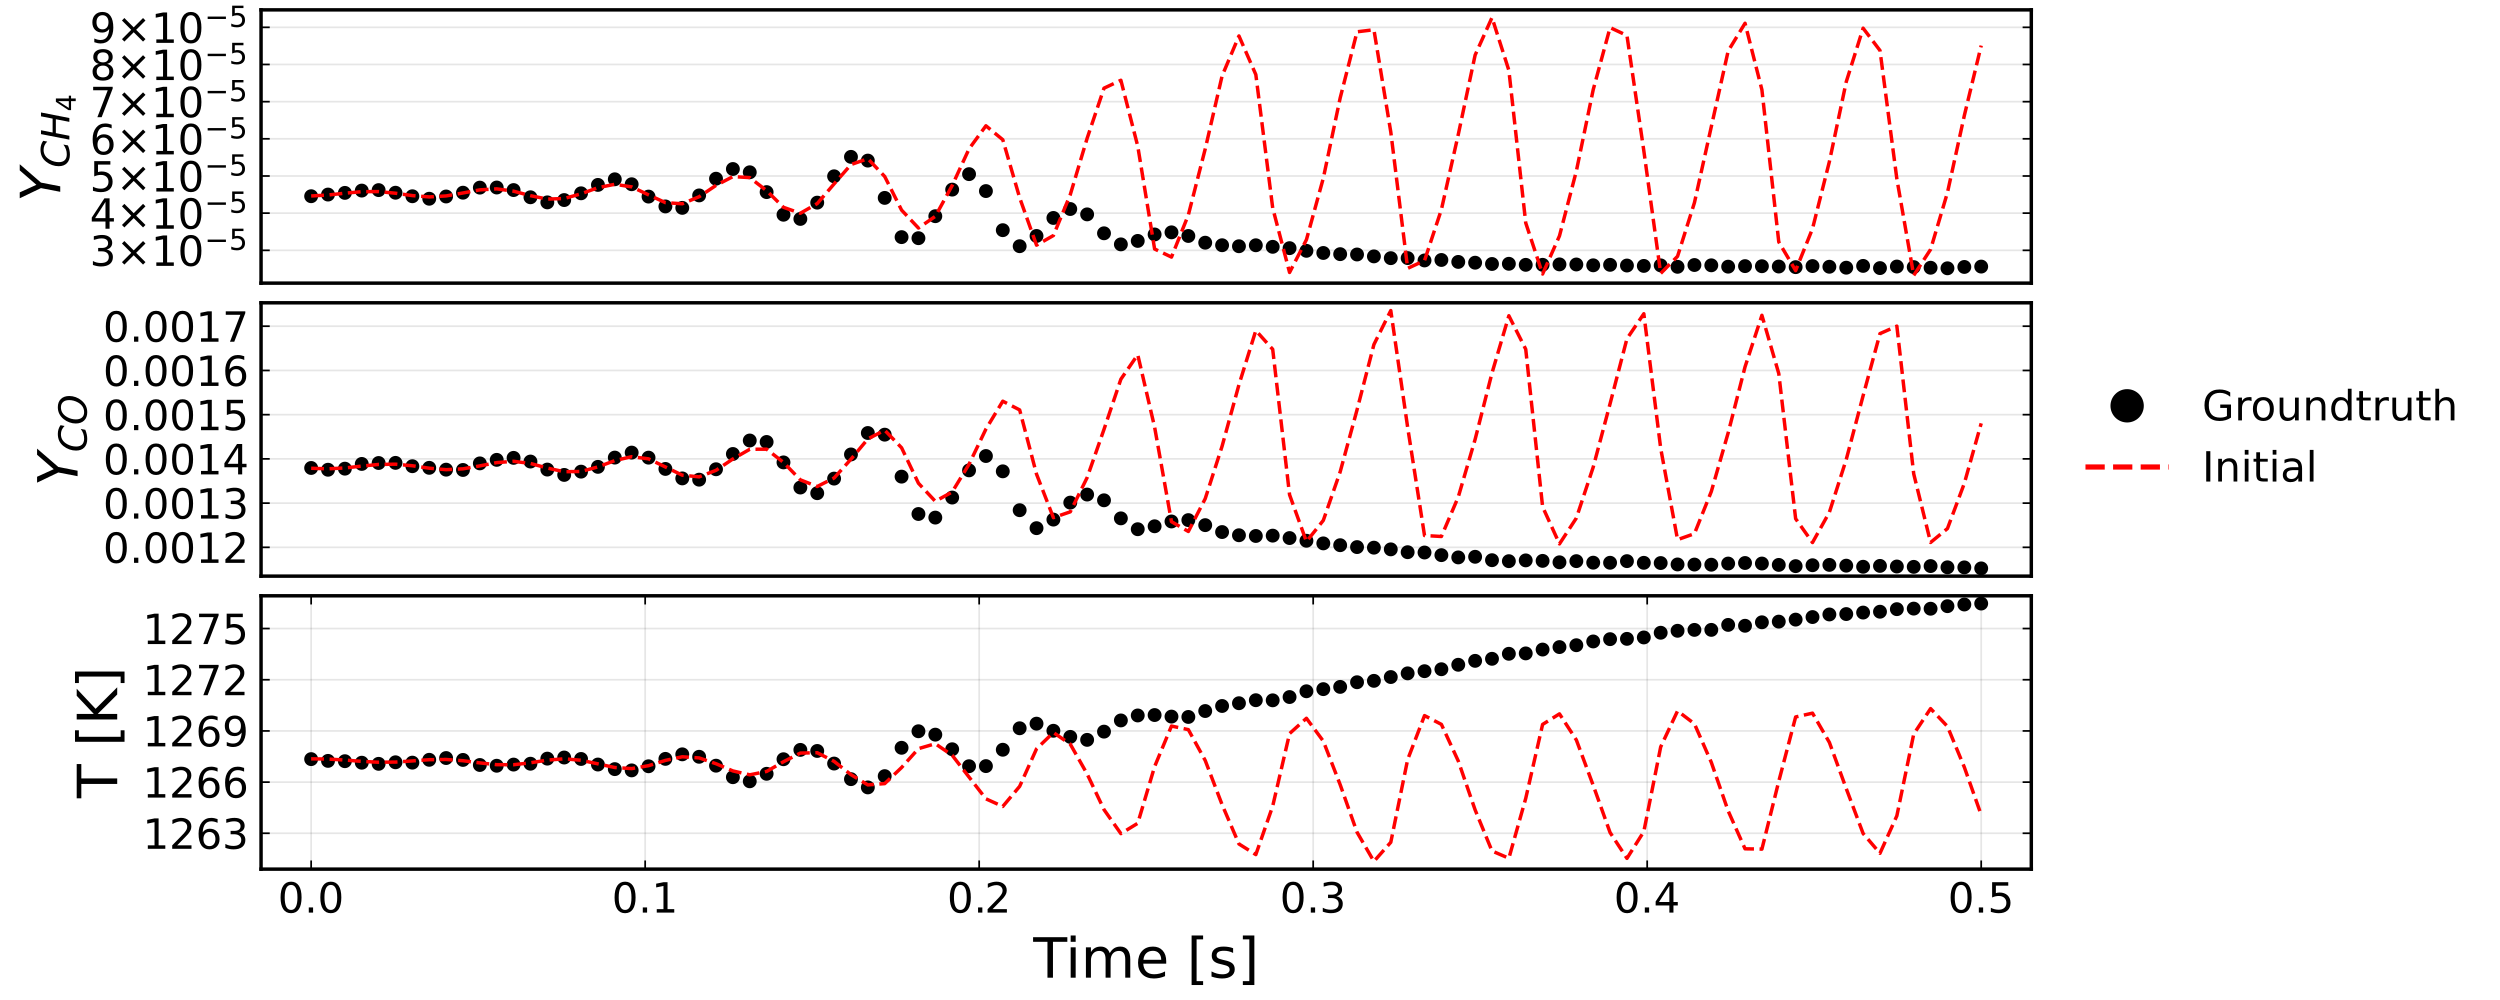 <?xml version="1.0" encoding="utf-8" standalone="no"?>
<!DOCTYPE svg PUBLIC "-//W3C//DTD SVG 1.1//EN"
  "http://www.w3.org/Graphics/SVG/1.1/DTD/svg11.dtd">
<!-- Created with matplotlib (https://matplotlib.org/) -->
<svg height="288pt" version="1.1" viewBox="0 0 720 288" width="720pt" xmlns="http://www.w3.org/2000/svg" xmlns:xlink="http://www.w3.org/1999/xlink">
 <defs>
  <style type="text/css">*{stroke-linecap:butt;stroke-linejoin:round;}</style>
 </defs>
 <g id="figure_1">
  <g id="patch_1">
   <path d="M 0 288 
L 720 288 
L 720 0 
L 0 0 
z
" style="fill:#ffffff;"/>
  </g>
  <g id="axes_1">
   <g id="patch_2">
    <path d="M 75.183 81.545 
L 585.015 81.545 
L 585.015 2.835 
L 75.183 2.835 
z
" style="fill:#ffffff;"/>
   </g>
   <g id="matplotlib.axis_1">
    <g id="xtick_1"/>
    <g id="xtick_2"/>
    <g id="xtick_3"/>
    <g id="xtick_4"/>
    <g id="xtick_5"/>
    <g id="xtick_6"/>
   </g>
   <g id="matplotlib.axis_2">
    <g id="ytick_1">
     <g id="line2d_1">
      <path clip-path="url(#pe1decb0eb8)" d="M 75.183 72.095 
L 585.015 72.095 
" style="fill:none;stroke:#000000;stroke-linecap:square;stroke-opacity:0.1;stroke-width:0.5;"/>
     </g>
     <g id="line2d_2">
      <defs>
       <path d="M 0 0 
L 2.5 0 
" id="m6bff59f1e4" style="stroke:#000000;stroke-width:0.5;"/>
      </defs>
      <g>
       <use style="stroke:#000000;stroke-width:0.5;" x="75.183" xlink:href="#m6bff59f1e4" y="72.095"/>
      </g>
     </g>
     <g id="line2d_3">
      <defs>
       <path d="M 0 0 
L -2.5 0 
" id="me3825c758c" style="stroke:#000000;stroke-width:0.5;"/>
      </defs>
      <g>
       <use style="stroke:#000000;stroke-width:0.5;" x="585.015" xlink:href="#me3825c758c" y="72.095"/>
      </g>
     </g>
     <g id="text_1">
      <!-- $\mathregular{3×10^{-5}}$ -->
      <g transform="translate(25.843 76.654)scale(0.12 -0.12)">
       <defs>
        <path d="M 40.578 39.312 
Q 47.656 37.797 51.625 33 
Q 55.609 28.219 55.609 21.188 
Q 55.609 10.406 48.188 4.484 
Q 40.766 -1.422 27.094 -1.422 
Q 22.516 -1.422 17.656 -0.516 
Q 12.797 0.391 7.625 2.203 
L 7.625 11.719 
Q 11.719 9.328 16.594 8.109 
Q 21.484 6.891 26.812 6.891 
Q 36.078 6.891 40.938 10.547 
Q 45.797 14.203 45.797 21.188 
Q 45.797 27.641 41.281 31.266 
Q 36.766 34.906 28.719 34.906 
L 20.219 34.906 
L 20.219 43.016 
L 29.109 43.016 
Q 36.375 43.016 40.234 45.922 
Q 44.094 48.828 44.094 54.297 
Q 44.094 59.906 40.109 62.906 
Q 36.141 65.922 28.719 65.922 
Q 24.656 65.922 20.016 65.031 
Q 15.375 64.156 9.812 62.312 
L 9.812 71.094 
Q 15.438 72.656 20.344 73.438 
Q 25.25 74.219 29.594 74.219 
Q 40.828 74.219 47.359 69.109 
Q 53.906 64.016 53.906 55.328 
Q 53.906 49.266 50.438 45.094 
Q 46.969 40.922 40.578 39.312 
z
" id="DejaVuSans-51"/>
        <path d="M 70.125 53.719 
L 47.797 31.297 
L 70.125 8.984 
L 64.312 3.078 
L 41.891 25.484 
L 19.484 3.078 
L 13.719 8.984 
L 35.984 31.297 
L 13.719 53.719 
L 19.484 59.625 
L 41.891 37.203 
L 64.312 59.625 
z
" id="DejaVuSans-215"/>
        <path d="M 12.406 8.297 
L 28.516 8.297 
L 28.516 63.922 
L 10.984 60.406 
L 10.984 69.391 
L 28.422 72.906 
L 38.281 72.906 
L 38.281 8.297 
L 54.391 8.297 
L 54.391 0 
L 12.406 0 
z
" id="DejaVuSans-49"/>
        <path d="M 31.781 66.406 
Q 24.172 66.406 20.328 58.906 
Q 16.5 51.422 16.5 36.375 
Q 16.5 21.391 20.328 13.891 
Q 24.172 6.391 31.781 6.391 
Q 39.453 6.391 43.281 13.891 
Q 47.125 21.391 47.125 36.375 
Q 47.125 51.422 43.281 58.906 
Q 39.453 66.406 31.781 66.406 
z
M 31.781 74.219 
Q 44.047 74.219 50.516 64.516 
Q 56.984 54.828 56.984 36.375 
Q 56.984 17.969 50.516 8.266 
Q 44.047 -1.422 31.781 -1.422 
Q 19.531 -1.422 13.062 8.266 
Q 6.594 17.969 6.594 36.375 
Q 6.594 54.828 13.062 64.516 
Q 19.531 74.219 31.781 74.219 
z
" id="DejaVuSans-48"/>
        <path d="M 10.594 35.5 
L 73.188 35.5 
L 73.188 27.203 
L 10.594 27.203 
z
" id="DejaVuSans-8722"/>
        <path d="M 10.797 72.906 
L 49.516 72.906 
L 49.516 64.594 
L 19.828 64.594 
L 19.828 46.734 
Q 21.969 47.469 24.109 47.828 
Q 26.266 48.188 28.422 48.188 
Q 40.625 48.188 47.75 41.5 
Q 54.891 34.812 54.891 23.391 
Q 54.891 11.625 47.562 5.094 
Q 40.234 -1.422 26.906 -1.422 
Q 22.312 -1.422 17.547 -0.641 
Q 12.797 0.141 7.719 1.703 
L 7.719 11.625 
Q 12.109 9.234 16.797 8.062 
Q 21.484 6.891 26.703 6.891 
Q 35.156 6.891 40.078 11.328 
Q 45.016 15.766 45.016 23.391 
Q 45.016 31 40.078 35.438 
Q 35.156 39.891 26.703 39.891 
Q 22.75 39.891 18.812 39.016 
Q 14.891 38.141 10.797 36.281 
z
" id="DejaVuSans-53"/>
       </defs>
       <use transform="translate(0 0.684)" xlink:href="#DejaVuSans-51"/>
       <use transform="translate(63.623 0.684)" xlink:href="#DejaVuSans-215"/>
       <use transform="translate(147.412 0.684)" xlink:href="#DejaVuSans-49"/>
       <use transform="translate(211.035 0.684)" xlink:href="#DejaVuSans-48"/>
       <use transform="translate(275.615 38.966)scale(0.7)" xlink:href="#DejaVuSans-8722"/>
       <use transform="translate(334.268 38.966)scale(0.7)" xlink:href="#DejaVuSans-53"/>
      </g>
     </g>
    </g>
    <g id="ytick_2">
     <g id="line2d_4">
      <path clip-path="url(#pe1decb0eb8)" d="M 75.183 61.391 
L 585.015 61.391 
" style="fill:none;stroke:#000000;stroke-linecap:square;stroke-opacity:0.1;stroke-width:0.5;"/>
     </g>
     <g id="line2d_5">
      <g>
       <use style="stroke:#000000;stroke-width:0.5;" x="75.183" xlink:href="#m6bff59f1e4" y="61.391"/>
      </g>
     </g>
     <g id="line2d_6">
      <g>
       <use style="stroke:#000000;stroke-width:0.5;" x="585.015" xlink:href="#me3825c758c" y="61.391"/>
      </g>
     </g>
     <g id="text_2">
      <!-- $\mathregular{4×10^{-5}}$ -->
      <g transform="translate(25.843 65.95)scale(0.12 -0.12)">
       <defs>
        <path d="M 37.797 64.312 
L 12.891 25.391 
L 37.797 25.391 
z
M 35.203 72.906 
L 47.609 72.906 
L 47.609 25.391 
L 58.016 25.391 
L 58.016 17.188 
L 47.609 17.188 
L 47.609 0 
L 37.797 0 
L 37.797 17.188 
L 4.891 17.188 
L 4.891 26.703 
z
" id="DejaVuSans-52"/>
       </defs>
       <use transform="translate(0 0.684)" xlink:href="#DejaVuSans-52"/>
       <use transform="translate(63.623 0.684)" xlink:href="#DejaVuSans-215"/>
       <use transform="translate(147.412 0.684)" xlink:href="#DejaVuSans-49"/>
       <use transform="translate(211.035 0.684)" xlink:href="#DejaVuSans-48"/>
       <use transform="translate(275.615 38.966)scale(0.7)" xlink:href="#DejaVuSans-8722"/>
       <use transform="translate(334.268 38.966)scale(0.7)" xlink:href="#DejaVuSans-53"/>
      </g>
     </g>
    </g>
    <g id="ytick_3">
     <g id="line2d_7">
      <path clip-path="url(#pe1decb0eb8)" d="M 75.183 50.687 
L 585.015 50.687 
" style="fill:none;stroke:#000000;stroke-linecap:square;stroke-opacity:0.1;stroke-width:0.5;"/>
     </g>
     <g id="line2d_8">
      <g>
       <use style="stroke:#000000;stroke-width:0.5;" x="75.183" xlink:href="#m6bff59f1e4" y="50.687"/>
      </g>
     </g>
     <g id="line2d_9">
      <g>
       <use style="stroke:#000000;stroke-width:0.5;" x="585.015" xlink:href="#me3825c758c" y="50.687"/>
      </g>
     </g>
     <g id="text_3">
      <!-- $\mathregular{5×10^{-5}}$ -->
      <g transform="translate(25.843 55.246)scale(0.12 -0.12)">
       <use transform="translate(0 0.684)" xlink:href="#DejaVuSans-53"/>
       <use transform="translate(63.623 0.684)" xlink:href="#DejaVuSans-215"/>
       <use transform="translate(147.412 0.684)" xlink:href="#DejaVuSans-49"/>
       <use transform="translate(211.035 0.684)" xlink:href="#DejaVuSans-48"/>
       <use transform="translate(275.615 38.966)scale(0.7)" xlink:href="#DejaVuSans-8722"/>
       <use transform="translate(334.268 38.966)scale(0.7)" xlink:href="#DejaVuSans-53"/>
      </g>
     </g>
    </g>
    <g id="ytick_4">
     <g id="line2d_10">
      <path clip-path="url(#pe1decb0eb8)" d="M 75.183 39.983 
L 585.015 39.983 
" style="fill:none;stroke:#000000;stroke-linecap:square;stroke-opacity:0.1;stroke-width:0.5;"/>
     </g>
     <g id="line2d_11">
      <g>
       <use style="stroke:#000000;stroke-width:0.5;" x="75.183" xlink:href="#m6bff59f1e4" y="39.983"/>
      </g>
     </g>
     <g id="line2d_12">
      <g>
       <use style="stroke:#000000;stroke-width:0.5;" x="585.015" xlink:href="#me3825c758c" y="39.983"/>
      </g>
     </g>
     <g id="text_4">
      <!-- $\mathregular{6×10^{-5}}$ -->
      <g transform="translate(25.843 44.542)scale(0.12 -0.12)">
       <defs>
        <path d="M 33.016 40.375 
Q 26.375 40.375 22.484 35.828 
Q 18.609 31.297 18.609 23.391 
Q 18.609 15.531 22.484 10.953 
Q 26.375 6.391 33.016 6.391 
Q 39.656 6.391 43.531 10.953 
Q 47.406 15.531 47.406 23.391 
Q 47.406 31.297 43.531 35.828 
Q 39.656 40.375 33.016 40.375 
z
M 52.594 71.297 
L 52.594 62.312 
Q 48.875 64.062 45.094 64.984 
Q 41.312 65.922 37.594 65.922 
Q 27.828 65.922 22.672 59.328 
Q 17.531 52.734 16.797 39.406 
Q 19.672 43.656 24.016 45.922 
Q 28.375 48.188 33.594 48.188 
Q 44.578 48.188 50.953 41.516 
Q 57.328 34.859 57.328 23.391 
Q 57.328 12.156 50.688 5.359 
Q 44.047 -1.422 33.016 -1.422 
Q 20.359 -1.422 13.672 8.266 
Q 6.984 17.969 6.984 36.375 
Q 6.984 53.656 15.188 63.938 
Q 23.391 74.219 37.203 74.219 
Q 40.922 74.219 44.703 73.484 
Q 48.484 72.75 52.594 71.297 
z
" id="DejaVuSans-54"/>
       </defs>
       <use transform="translate(0 0.684)" xlink:href="#DejaVuSans-54"/>
       <use transform="translate(63.623 0.684)" xlink:href="#DejaVuSans-215"/>
       <use transform="translate(147.412 0.684)" xlink:href="#DejaVuSans-49"/>
       <use transform="translate(211.035 0.684)" xlink:href="#DejaVuSans-48"/>
       <use transform="translate(275.615 38.966)scale(0.7)" xlink:href="#DejaVuSans-8722"/>
       <use transform="translate(334.268 38.966)scale(0.7)" xlink:href="#DejaVuSans-53"/>
      </g>
     </g>
    </g>
    <g id="ytick_5">
     <g id="line2d_13">
      <path clip-path="url(#pe1decb0eb8)" d="M 75.183 29.278 
L 585.015 29.278 
" style="fill:none;stroke:#000000;stroke-linecap:square;stroke-opacity:0.1;stroke-width:0.5;"/>
     </g>
     <g id="line2d_14">
      <g>
       <use style="stroke:#000000;stroke-width:0.5;" x="75.183" xlink:href="#m6bff59f1e4" y="29.278"/>
      </g>
     </g>
     <g id="line2d_15">
      <g>
       <use style="stroke:#000000;stroke-width:0.5;" x="585.015" xlink:href="#me3825c758c" y="29.278"/>
      </g>
     </g>
     <g id="text_5">
      <!-- $\mathregular{7×10^{-5}}$ -->
      <g transform="translate(25.843 33.837)scale(0.12 -0.12)">
       <defs>
        <path d="M 8.203 72.906 
L 55.078 72.906 
L 55.078 68.703 
L 28.609 0 
L 18.312 0 
L 43.219 64.594 
L 8.203 64.594 
z
" id="DejaVuSans-55"/>
       </defs>
       <use transform="translate(0 0.684)" xlink:href="#DejaVuSans-55"/>
       <use transform="translate(63.623 0.684)" xlink:href="#DejaVuSans-215"/>
       <use transform="translate(147.412 0.684)" xlink:href="#DejaVuSans-49"/>
       <use transform="translate(211.035 0.684)" xlink:href="#DejaVuSans-48"/>
       <use transform="translate(275.615 38.966)scale(0.7)" xlink:href="#DejaVuSans-8722"/>
       <use transform="translate(334.268 38.966)scale(0.7)" xlink:href="#DejaVuSans-53"/>
      </g>
     </g>
    </g>
    <g id="ytick_6">
     <g id="line2d_16">
      <path clip-path="url(#pe1decb0eb8)" d="M 75.183 18.574 
L 585.015 18.574 
" style="fill:none;stroke:#000000;stroke-linecap:square;stroke-opacity:0.1;stroke-width:0.5;"/>
     </g>
     <g id="line2d_17">
      <g>
       <use style="stroke:#000000;stroke-width:0.5;" x="75.183" xlink:href="#m6bff59f1e4" y="18.574"/>
      </g>
     </g>
     <g id="line2d_18">
      <g>
       <use style="stroke:#000000;stroke-width:0.5;" x="585.015" xlink:href="#me3825c758c" y="18.574"/>
      </g>
     </g>
     <g id="text_6">
      <!-- $\mathregular{8×10^{-5}}$ -->
      <g transform="translate(25.843 23.133)scale(0.12 -0.12)">
       <defs>
        <path d="M 31.781 34.625 
Q 24.75 34.625 20.719 30.859 
Q 16.703 27.094 16.703 20.516 
Q 16.703 13.922 20.719 10.156 
Q 24.75 6.391 31.781 6.391 
Q 38.812 6.391 42.859 10.172 
Q 46.922 13.969 46.922 20.516 
Q 46.922 27.094 42.891 30.859 
Q 38.875 34.625 31.781 34.625 
z
M 21.922 38.812 
Q 15.578 40.375 12.031 44.719 
Q 8.5 49.078 8.5 55.328 
Q 8.5 64.062 14.719 69.141 
Q 20.953 74.219 31.781 74.219 
Q 42.672 74.219 48.875 69.141 
Q 55.078 64.062 55.078 55.328 
Q 55.078 49.078 51.531 44.719 
Q 48 40.375 41.703 38.812 
Q 48.828 37.156 52.797 32.312 
Q 56.781 27.484 56.781 20.516 
Q 56.781 9.906 50.312 4.234 
Q 43.844 -1.422 31.781 -1.422 
Q 19.734 -1.422 13.25 4.234 
Q 6.781 9.906 6.781 20.516 
Q 6.781 27.484 10.781 32.312 
Q 14.797 37.156 21.922 38.812 
z
M 18.312 54.391 
Q 18.312 48.734 21.844 45.562 
Q 25.391 42.391 31.781 42.391 
Q 38.141 42.391 41.719 45.562 
Q 45.312 48.734 45.312 54.391 
Q 45.312 60.062 41.719 63.234 
Q 38.141 66.406 31.781 66.406 
Q 25.391 66.406 21.844 63.234 
Q 18.312 60.062 18.312 54.391 
z
" id="DejaVuSans-56"/>
       </defs>
       <use transform="translate(0 0.684)" xlink:href="#DejaVuSans-56"/>
       <use transform="translate(63.623 0.684)" xlink:href="#DejaVuSans-215"/>
       <use transform="translate(147.412 0.684)" xlink:href="#DejaVuSans-49"/>
       <use transform="translate(211.035 0.684)" xlink:href="#DejaVuSans-48"/>
       <use transform="translate(275.615 38.966)scale(0.7)" xlink:href="#DejaVuSans-8722"/>
       <use transform="translate(334.268 38.966)scale(0.7)" xlink:href="#DejaVuSans-53"/>
      </g>
     </g>
    </g>
    <g id="ytick_7">
     <g id="line2d_19">
      <path clip-path="url(#pe1decb0eb8)" d="M 75.183 7.87 
L 585.015 7.87 
" style="fill:none;stroke:#000000;stroke-linecap:square;stroke-opacity:0.1;stroke-width:0.5;"/>
     </g>
     <g id="line2d_20">
      <g>
       <use style="stroke:#000000;stroke-width:0.5;" x="75.183" xlink:href="#m6bff59f1e4" y="7.87"/>
      </g>
     </g>
     <g id="line2d_21">
      <g>
       <use style="stroke:#000000;stroke-width:0.5;" x="585.015" xlink:href="#me3825c758c" y="7.87"/>
      </g>
     </g>
     <g id="text_7">
      <!-- $\mathregular{9×10^{-5}}$ -->
      <g transform="translate(25.843 12.429)scale(0.12 -0.12)">
       <defs>
        <path d="M 10.984 1.516 
L 10.984 10.5 
Q 14.703 8.734 18.5 7.812 
Q 22.312 6.891 25.984 6.891 
Q 35.75 6.891 40.891 13.453 
Q 46.047 20.016 46.781 33.406 
Q 43.953 29.203 39.594 26.953 
Q 35.25 24.703 29.984 24.703 
Q 19.047 24.703 12.672 31.312 
Q 6.297 37.938 6.297 49.422 
Q 6.297 60.641 12.938 67.422 
Q 19.578 74.219 30.609 74.219 
Q 43.266 74.219 49.922 64.516 
Q 56.594 54.828 56.594 36.375 
Q 56.594 19.141 48.406 8.859 
Q 40.234 -1.422 26.422 -1.422 
Q 22.703 -1.422 18.891 -0.688 
Q 15.094 0.047 10.984 1.516 
z
M 30.609 32.422 
Q 37.25 32.422 41.125 36.953 
Q 45.016 41.5 45.016 49.422 
Q 45.016 57.281 41.125 61.844 
Q 37.25 66.406 30.609 66.406 
Q 23.969 66.406 20.094 61.844 
Q 16.219 57.281 16.219 49.422 
Q 16.219 41.5 20.094 36.953 
Q 23.969 32.422 30.609 32.422 
z
" id="DejaVuSans-57"/>
       </defs>
       <use transform="translate(0 0.684)" xlink:href="#DejaVuSans-57"/>
       <use transform="translate(63.623 0.684)" xlink:href="#DejaVuSans-215"/>
       <use transform="translate(147.412 0.684)" xlink:href="#DejaVuSans-49"/>
       <use transform="translate(211.035 0.684)" xlink:href="#DejaVuSans-48"/>
       <use transform="translate(275.615 38.966)scale(0.7)" xlink:href="#DejaVuSans-8722"/>
       <use transform="translate(334.268 38.966)scale(0.7)" xlink:href="#DejaVuSans-53"/>
      </g>
     </g>
    </g>
    <g id="text_8">
     <!-- $Y_{CH_4}$ -->
     <g transform="translate(17.363 58.11)rotate(-90)scale(0.16 -0.16)">
      <defs>
       <path d="M 6.297 72.906 
L 16.891 72.906 
L 30.516 42.922 
L 56.5 72.906 
L 67.578 72.906 
L 34.516 34.719 
L 27.781 0 
L 17.922 0 
L 24.609 34.719 
z
" id="DejaVuSans-Oblique-89"/>
       <path d="M 69.484 67.281 
L 67.484 56.891 
Q 62.797 61.625 57.547 63.922 
Q 52.297 66.219 46.188 66.219 
Q 37.844 66.219 31.516 62.203 
Q 25.203 58.203 20.609 50 
Q 17.672 44.734 16.125 38.844 
Q 14.594 32.953 14.594 27 
Q 14.594 17.047 19.75 11.812 
Q 24.906 6.594 34.719 6.594 
Q 41.5 6.594 47.75 8.766 
Q 54 10.938 59.906 15.281 
L 57.625 3.609 
Q 51.812 1.125 45.875 -0.141 
Q 39.938 -1.422 33.984 -1.422 
Q 19.969 -1.422 12.078 6.188 
Q 4.203 13.812 4.203 27.391 
Q 4.203 36.078 7.203 44.469 
Q 10.203 52.875 15.828 59.812 
Q 21.781 67.188 29.422 70.703 
Q 37.062 74.219 47.219 74.219 
Q 53.469 74.219 59.062 72.484 
Q 64.656 70.75 69.484 67.281 
z
" id="DejaVuSans-Oblique-67"/>
       <path d="M 16.891 72.906 
L 26.812 72.906 
L 21 43.016 
L 56.781 43.016 
L 62.594 72.906 
L 72.516 72.906 
L 58.297 0 
L 48.391 0 
L 55.172 34.719 
L 19.391 34.719 
L 12.594 0 
L 2.688 0 
z
" id="DejaVuSans-Oblique-72"/>
      </defs>
      <use transform="translate(0 0.094)" xlink:href="#DejaVuSans-Oblique-89"/>
      <use transform="translate(61.084 -16.312)scale(0.7)" xlink:href="#DejaVuSans-Oblique-67"/>
      <use transform="translate(109.961 -16.312)scale(0.7)" xlink:href="#DejaVuSans-Oblique-72"/>
      <use transform="translate(162.598 -27.797)scale(0.49)" xlink:href="#DejaVuSans-52"/>
     </g>
    </g>
   </g>
   <g id="PathCollection_1">
    <defs>
     <path d="M 0 2 
C 0.53 2 1.039 1.789 1.414 1.414 
C 1.789 1.039 2 0.53 2 0 
C 2 -0.53 1.789 -1.039 1.414 -1.414 
C 1.039 -1.789 0.53 -2 0 -2 
C -0.53 -2 -1.039 -1.789 -1.414 -1.414 
C -1.789 -1.039 -2 -0.53 -2 0 
C -2 0.53 -1.789 1.039 -1.414 1.414 
C -1.039 1.789 -0.53 2 0 2 
z
" id="m3bcce45056"/>
    </defs>
    <g clip-path="url(#pe1decb0eb8)">
     <use x="89.612" xlink:href="#m3bcce45056" y="56.51"/>
     <use x="94.471" xlink:href="#m3bcce45056" y="56.033"/>
     <use x="99.329" xlink:href="#m3bcce45056" y="55.549"/>
     <use x="104.187" xlink:href="#m3bcce45056" y="54.889"/>
     <use x="109.046" xlink:href="#m3bcce45056" y="54.751"/>
     <use x="113.904" xlink:href="#m3bcce45056" y="55.505"/>
     <use x="118.762" xlink:href="#m3bcce45056" y="56.521"/>
     <use x="123.621" xlink:href="#m3bcce45056" y="57.237"/>
     <use x="128.479" xlink:href="#m3bcce45056" y="56.589"/>
     <use x="133.337" xlink:href="#m3bcce45056" y="55.497"/>
     <use x="138.196" xlink:href="#m3bcce45056" y="54.036"/>
     <use x="143.054" xlink:href="#m3bcce45056" y="54.002"/>
     <use x="147.912" xlink:href="#m3bcce45056" y="54.737"/>
     <use x="152.77" xlink:href="#m3bcce45056" y="56.813"/>
     <use x="157.629" xlink:href="#m3bcce45056" y="58.283"/>
     <use x="162.487" xlink:href="#m3bcce45056" y="57.617"/>
     <use x="167.345" xlink:href="#m3bcce45056" y="55.672"/>
     <use x="172.204" xlink:href="#m3bcce45056" y="53.252"/>
     <use x="177.062" xlink:href="#m3bcce45056" y="51.636"/>
     <use x="181.92" xlink:href="#m3bcce45056" y="53.062"/>
     <use x="186.779" xlink:href="#m3bcce45056" y="56.617"/>
     <use x="191.637" xlink:href="#m3bcce45056" y="59.453"/>
     <use x="196.495" xlink:href="#m3bcce45056" y="59.864"/>
     <use x="201.354" xlink:href="#m3bcce45056" y="56.28"/>
     <use x="206.212" xlink:href="#m3bcce45056" y="51.467"/>
     <use x="211.07" xlink:href="#m3bcce45056" y="48.676"/>
     <use x="215.929" xlink:href="#m3bcce45056" y="49.617"/>
     <use x="220.787" xlink:href="#m3bcce45056" y="55.325"/>
     <use x="225.645" xlink:href="#m3bcce45056" y="61.844"/>
     <use x="230.504" xlink:href="#m3bcce45056" y="63.049"/>
     <use x="235.362" xlink:href="#m3bcce45056" y="58.361"/>
     <use x="240.22" xlink:href="#m3bcce45056" y="50.773"/>
     <use x="245.079" xlink:href="#m3bcce45056" y="45.176"/>
     <use x="249.937" xlink:href="#m3bcce45056" y="46.252"/>
     <use x="254.795" xlink:href="#m3bcce45056" y="56.994"/>
     <use x="259.654" xlink:href="#m3bcce45056" y="68.291"/>
     <use x="264.512" xlink:href="#m3bcce45056" y="68.596"/>
     <use x="269.37" xlink:href="#m3bcce45056" y="62.263"/>
     <use x="274.229" xlink:href="#m3bcce45056" y="54.608"/>
     <use x="279.087" xlink:href="#m3bcce45056" y="50.152"/>
     <use x="283.945" xlink:href="#m3bcce45056" y="55.027"/>
     <use x="288.803" xlink:href="#m3bcce45056" y="66.291"/>
     <use x="293.662" xlink:href="#m3bcce45056" y="70.905"/>
     <use x="298.52" xlink:href="#m3bcce45056" y="67.957"/>
     <use x="303.378" xlink:href="#m3bcce45056" y="62.771"/>
     <use x="308.237" xlink:href="#m3bcce45056" y="60.196"/>
     <use x="313.095" xlink:href="#m3bcce45056" y="61.74"/>
     <use x="317.953" xlink:href="#m3bcce45056" y="67.189"/>
     <use x="322.812" xlink:href="#m3bcce45056" y="70.379"/>
     <use x="327.67" xlink:href="#m3bcce45056" y="69.383"/>
     <use x="332.528" xlink:href="#m3bcce45056" y="67.525"/>
     <use x="337.387" xlink:href="#m3bcce45056" y="66.914"/>
     <use x="342.245" xlink:href="#m3bcce45056" y="67.96"/>
     <use x="347.103" xlink:href="#m3bcce45056" y="69.898"/>
     <use x="351.962" xlink:href="#m3bcce45056" y="70.627"/>
     <use x="356.82" xlink:href="#m3bcce45056" y="70.917"/>
     <use x="361.678" xlink:href="#m3bcce45056" y="70.637"/>
     <use x="366.537" xlink:href="#m3bcce45056" y="71.085"/>
     <use x="371.395" xlink:href="#m3bcce45056" y="71.467"/>
     <use x="376.253" xlink:href="#m3bcce45056" y="72.236"/>
     <use x="381.112" xlink:href="#m3bcce45056" y="72.856"/>
     <use x="385.97" xlink:href="#m3bcce45056" y="73.196"/>
     <use x="390.828" xlink:href="#m3bcce45056" y="73.293"/>
     <use x="395.687" xlink:href="#m3bcce45056" y="73.838"/>
     <use x="400.545" xlink:href="#m3bcce45056" y="74.35"/>
     <use x="405.403" xlink:href="#m3bcce45056" y="74.325"/>
     <use x="410.262" xlink:href="#m3bcce45056" y="75.009"/>
     <use x="415.12" xlink:href="#m3bcce45056" y="74.871"/>
     <use x="419.978" xlink:href="#m3bcce45056" y="75.431"/>
     <use x="424.836" xlink:href="#m3bcce45056" y="75.658"/>
     <use x="429.695" xlink:href="#m3bcce45056" y="76.028"/>
     <use x="434.553" xlink:href="#m3bcce45056" y="75.972"/>
     <use x="439.411" xlink:href="#m3bcce45056" y="76.272"/>
     <use x="444.27" xlink:href="#m3bcce45056" y="76.267"/>
     <use x="449.128" xlink:href="#m3bcce45056" y="76.144"/>
     <use x="453.986" xlink:href="#m3bcce45056" y="76.169"/>
     <use x="458.845" xlink:href="#m3bcce45056" y="76.408"/>
     <use x="463.703" xlink:href="#m3bcce45056" y="76.273"/>
     <use x="468.561" xlink:href="#m3bcce45056" y="76.471"/>
     <use x="473.42" xlink:href="#m3bcce45056" y="76.582"/>
     <use x="478.278" xlink:href="#m3bcce45056" y="76.428"/>
     <use x="483.136" xlink:href="#m3bcce45056" y="76.841"/>
     <use x="487.995" xlink:href="#m3bcce45056" y="76.324"/>
     <use x="492.853" xlink:href="#m3bcce45056" y="76.409"/>
     <use x="497.711" xlink:href="#m3bcce45056" y="76.8"/>
     <use x="502.57" xlink:href="#m3bcce45056" y="76.643"/>
     <use x="507.428" xlink:href="#m3bcce45056" y="76.673"/>
     <use x="512.286" xlink:href="#m3bcce45056" y="76.759"/>
     <use x="517.145" xlink:href="#m3bcce45056" y="76.938"/>
     <use x="522.003" xlink:href="#m3bcce45056" y="76.628"/>
     <use x="526.861" xlink:href="#m3bcce45056" y="76.824"/>
     <use x="531.72" xlink:href="#m3bcce45056" y="77.095"/>
     <use x="536.578" xlink:href="#m3bcce45056" y="76.579"/>
     <use x="541.436" xlink:href="#m3bcce45056" y="77.208"/>
     <use x="546.295" xlink:href="#m3bcce45056" y="76.76"/>
     <use x="551.153" xlink:href="#m3bcce45056" y="76.93"/>
     <use x="556.011" xlink:href="#m3bcce45056" y="77.109"/>
     <use x="560.869" xlink:href="#m3bcce45056" y="77.268"/>
     <use x="565.728" xlink:href="#m3bcce45056" y="76.881"/>
     <use x="570.586" xlink:href="#m3bcce45056" y="76.776"/>
    </g>
   </g>
   <g id="line2d_22">
    <path clip-path="url(#pe1decb0eb8)" d="M 89.612 56.441 
L 94.471 56.162 
L 99.329 55.641 
L 104.187 55.201 
L 109.046 55.175 
L 113.904 55.649 
L 118.762 56.335 
L 123.621 56.714 
L 128.479 56.429 
L 133.337 55.577 
L 138.196 54.679 
L 143.054 54.391 
L 147.912 55.062 
L 152.77 56.356 
L 157.629 57.337 
L 162.487 57.171 
L 167.345 55.816 
L 172.204 54.052 
L 177.062 53.075 
L 181.92 53.821 
L 186.779 56.119 
L 191.637 58.361 
L 196.495 58.688 
L 201.354 56.659 
L 206.212 53.389 
L 211.07 50.865 
L 215.929 51.152 
L 220.787 54.909 
L 225.645 59.709 
L 230.504 61.416 
L 235.362 58.625 
L 240.22 52.965 
L 245.079 47.396 
L 249.937 45.706 
L 254.795 50.829 
L 259.654 60.509 
L 264.512 65.672 
L 269.37 62.304 
L 274.229 53.429 
L 279.087 42.876 
L 283.945 36.228 
L 288.803 40.246 
L 293.662 56.955 
L 298.52 70.604 
L 303.378 67.831 
L 308.237 56.065 
L 313.095 39.826 
L 317.953 25.398 
L 322.812 23.117 
L 327.67 42.087 
L 332.528 71.711 
L 337.387 74.04 
L 342.245 61.899 
L 347.103 42.902 
L 351.962 21.868 
L 356.82 10.356 
L 361.678 21.488 
L 366.537 59.899 
L 371.395 78.465 
L 376.253 69.027 
L 381.112 51.32 
L 385.97 28.217 
L 390.828 9.159 
L 395.687 8.567 
L 400.545 38.013 
L 405.403 77.292 
L 410.262 75.04 
L 415.12 60.359 
L 419.978 38.76 
L 424.836 15.859 
L 429.695 5.062 
L 434.553 20.254 
L 439.411 64.203 
L 444.27 78.912 
L 449.128 67.939 
L 453.986 49.286 
L 458.845 25.823 
L 463.703 7.939 
L 468.561 10.222 
L 473.42 43.426 
L 478.278 78.746 
L 483.136 73.819 
L 487.995 58.383 
L 492.853 36.485 
L 497.711 14.683 
L 502.57 6.701 
L 507.428 25.857 
L 512.286 69.673 
L 517.145 77.929 
L 522.003 65.854 
L 526.861 46.557 
L 531.72 23.555 
L 536.578 8.119 
L 541.436 14.539 
L 546.295 51.539 
L 551.153 79.318 
L 556.011 71.83 
L 560.869 55.455 
L 565.728 33.271 
L 570.586 13.13 
" style="fill:none;stroke:#ff0000;stroke-dasharray:3.7,1.6;stroke-dashoffset:0;"/>
   </g>
   <g id="patch_3">
    <path d="M 75.183 81.545 
L 75.183 2.835 
" style="fill:none;stroke:#000000;stroke-linecap:square;stroke-linejoin:miter;"/>
   </g>
   <g id="patch_4">
    <path d="M 585.015 81.545 
L 585.015 2.835 
" style="fill:none;stroke:#000000;stroke-linecap:square;stroke-linejoin:miter;"/>
   </g>
   <g id="patch_5">
    <path d="M 75.183 81.545 
L 585.015 81.545 
" style="fill:none;stroke:#000000;stroke-linecap:square;stroke-linejoin:miter;"/>
   </g>
   <g id="patch_6">
    <path d="M 75.183 2.835 
L 585.015 2.835 
" style="fill:none;stroke:#000000;stroke-linecap:square;stroke-linejoin:miter;"/>
   </g>
  </g>
  <g id="axes_2">
   <g id="patch_7">
    <path d="M 75.183 165.925 
L 585.015 165.925 
L 585.015 87.215 
L 75.183 87.215 
z
" style="fill:#ffffff;"/>
   </g>
   <g id="matplotlib.axis_3">
    <g id="xtick_7"/>
    <g id="xtick_8"/>
    <g id="xtick_9"/>
    <g id="xtick_10"/>
    <g id="xtick_11"/>
    <g id="xtick_12"/>
   </g>
   <g id="matplotlib.axis_4">
    <g id="ytick_8">
     <g id="line2d_23">
      <path clip-path="url(#pb726217edb)" d="M 75.183 157.635 
L 585.015 157.635 
" style="fill:none;stroke:#000000;stroke-linecap:square;stroke-opacity:0.1;stroke-width:0.5;"/>
     </g>
     <g id="line2d_24">
      <g>
       <use style="stroke:#000000;stroke-width:0.5;" x="75.183" xlink:href="#m6bff59f1e4" y="157.635"/>
      </g>
     </g>
     <g id="line2d_25">
      <g>
       <use style="stroke:#000000;stroke-width:0.5;" x="585.015" xlink:href="#me3825c758c" y="157.635"/>
      </g>
     </g>
     <g id="text_9">
      <!-- $\mathregular{0.0012}$ -->
      <g transform="translate(29.683 162.194)scale(0.12 -0.12)">
       <defs>
        <path d="M 10.688 12.406 
L 21 12.406 
L 21 0 
L 10.688 0 
z
" id="DejaVuSans-46"/>
        <path d="M 19.188 8.297 
L 53.609 8.297 
L 53.609 0 
L 7.328 0 
L 7.328 8.297 
Q 12.938 14.109 22.625 23.891 
Q 32.328 33.688 34.812 36.531 
Q 39.547 41.844 41.422 45.531 
Q 43.312 49.219 43.312 52.781 
Q 43.312 58.594 39.234 62.25 
Q 35.156 65.922 28.609 65.922 
Q 23.969 65.922 18.812 64.312 
Q 13.672 62.703 7.812 59.422 
L 7.812 69.391 
Q 13.766 71.781 18.938 73 
Q 24.125 74.219 28.422 74.219 
Q 39.75 74.219 46.484 68.547 
Q 53.219 62.891 53.219 53.422 
Q 53.219 48.922 51.531 44.891 
Q 49.859 40.875 45.406 35.406 
Q 44.188 33.984 37.641 27.219 
Q 31.109 20.453 19.188 8.297 
z
" id="DejaVuSans-50"/>
       </defs>
       <use transform="translate(0 0.781)" xlink:href="#DejaVuSans-48"/>
       <use transform="translate(63.623 0.781)" xlink:href="#DejaVuSans-46"/>
       <use transform="translate(95.41 0.781)" xlink:href="#DejaVuSans-48"/>
       <use transform="translate(159.033 0.781)" xlink:href="#DejaVuSans-48"/>
       <use transform="translate(222.656 0.781)" xlink:href="#DejaVuSans-49"/>
       <use transform="translate(286.279 0.781)" xlink:href="#DejaVuSans-50"/>
      </g>
     </g>
    </g>
    <g id="ytick_9">
     <g id="line2d_26">
      <path clip-path="url(#pb726217edb)" d="M 75.183 144.898 
L 585.015 144.898 
" style="fill:none;stroke:#000000;stroke-linecap:square;stroke-opacity:0.1;stroke-width:0.5;"/>
     </g>
     <g id="line2d_27">
      <g>
       <use style="stroke:#000000;stroke-width:0.5;" x="75.183" xlink:href="#m6bff59f1e4" y="144.898"/>
      </g>
     </g>
     <g id="line2d_28">
      <g>
       <use style="stroke:#000000;stroke-width:0.5;" x="585.015" xlink:href="#me3825c758c" y="144.898"/>
      </g>
     </g>
     <g id="text_10">
      <!-- $\mathregular{0.0013}$ -->
      <g transform="translate(29.683 149.457)scale(0.12 -0.12)">
       <use transform="translate(0 0.781)" xlink:href="#DejaVuSans-48"/>
       <use transform="translate(63.623 0.781)" xlink:href="#DejaVuSans-46"/>
       <use transform="translate(95.41 0.781)" xlink:href="#DejaVuSans-48"/>
       <use transform="translate(159.033 0.781)" xlink:href="#DejaVuSans-48"/>
       <use transform="translate(222.656 0.781)" xlink:href="#DejaVuSans-49"/>
       <use transform="translate(286.279 0.781)" xlink:href="#DejaVuSans-51"/>
      </g>
     </g>
    </g>
    <g id="ytick_10">
     <g id="line2d_29">
      <path clip-path="url(#pb726217edb)" d="M 75.183 132.161 
L 585.015 132.161 
" style="fill:none;stroke:#000000;stroke-linecap:square;stroke-opacity:0.1;stroke-width:0.5;"/>
     </g>
     <g id="line2d_30">
      <g>
       <use style="stroke:#000000;stroke-width:0.5;" x="75.183" xlink:href="#m6bff59f1e4" y="132.161"/>
      </g>
     </g>
     <g id="line2d_31">
      <g>
       <use style="stroke:#000000;stroke-width:0.5;" x="585.015" xlink:href="#me3825c758c" y="132.161"/>
      </g>
     </g>
     <g id="text_11">
      <!-- $\mathregular{0.0014}$ -->
      <g transform="translate(29.683 136.72)scale(0.12 -0.12)">
       <use transform="translate(0 0.781)" xlink:href="#DejaVuSans-48"/>
       <use transform="translate(63.623 0.781)" xlink:href="#DejaVuSans-46"/>
       <use transform="translate(95.41 0.781)" xlink:href="#DejaVuSans-48"/>
       <use transform="translate(159.033 0.781)" xlink:href="#DejaVuSans-48"/>
       <use transform="translate(222.656 0.781)" xlink:href="#DejaVuSans-49"/>
       <use transform="translate(286.279 0.781)" xlink:href="#DejaVuSans-52"/>
      </g>
     </g>
    </g>
    <g id="ytick_11">
     <g id="line2d_32">
      <path clip-path="url(#pb726217edb)" d="M 75.183 119.424 
L 585.015 119.424 
" style="fill:none;stroke:#000000;stroke-linecap:square;stroke-opacity:0.1;stroke-width:0.5;"/>
     </g>
     <g id="line2d_33">
      <g>
       <use style="stroke:#000000;stroke-width:0.5;" x="75.183" xlink:href="#m6bff59f1e4" y="119.424"/>
      </g>
     </g>
     <g id="line2d_34">
      <g>
       <use style="stroke:#000000;stroke-width:0.5;" x="585.015" xlink:href="#me3825c758c" y="119.424"/>
      </g>
     </g>
     <g id="text_12">
      <!-- $\mathregular{0.0015}$ -->
      <g transform="translate(29.683 123.983)scale(0.12 -0.12)">
       <use transform="translate(0 0.781)" xlink:href="#DejaVuSans-48"/>
       <use transform="translate(63.623 0.781)" xlink:href="#DejaVuSans-46"/>
       <use transform="translate(95.41 0.781)" xlink:href="#DejaVuSans-48"/>
       <use transform="translate(159.033 0.781)" xlink:href="#DejaVuSans-48"/>
       <use transform="translate(222.656 0.781)" xlink:href="#DejaVuSans-49"/>
       <use transform="translate(286.279 0.781)" xlink:href="#DejaVuSans-53"/>
      </g>
     </g>
    </g>
    <g id="ytick_12">
     <g id="line2d_35">
      <path clip-path="url(#pb726217edb)" d="M 75.183 106.687 
L 585.015 106.687 
" style="fill:none;stroke:#000000;stroke-linecap:square;stroke-opacity:0.1;stroke-width:0.5;"/>
     </g>
     <g id="line2d_36">
      <g>
       <use style="stroke:#000000;stroke-width:0.5;" x="75.183" xlink:href="#m6bff59f1e4" y="106.687"/>
      </g>
     </g>
     <g id="line2d_37">
      <g>
       <use style="stroke:#000000;stroke-width:0.5;" x="585.015" xlink:href="#me3825c758c" y="106.687"/>
      </g>
     </g>
     <g id="text_13">
      <!-- $\mathregular{0.0016}$ -->
      <g transform="translate(29.683 111.246)scale(0.12 -0.12)">
       <use transform="translate(0 0.781)" xlink:href="#DejaVuSans-48"/>
       <use transform="translate(63.623 0.781)" xlink:href="#DejaVuSans-46"/>
       <use transform="translate(95.41 0.781)" xlink:href="#DejaVuSans-48"/>
       <use transform="translate(159.033 0.781)" xlink:href="#DejaVuSans-48"/>
       <use transform="translate(222.656 0.781)" xlink:href="#DejaVuSans-49"/>
       <use transform="translate(286.279 0.781)" xlink:href="#DejaVuSans-54"/>
      </g>
     </g>
    </g>
    <g id="ytick_13">
     <g id="line2d_38">
      <path clip-path="url(#pb726217edb)" d="M 75.183 93.95 
L 585.015 93.95 
" style="fill:none;stroke:#000000;stroke-linecap:square;stroke-opacity:0.1;stroke-width:0.5;"/>
     </g>
     <g id="line2d_39">
      <g>
       <use style="stroke:#000000;stroke-width:0.5;" x="75.183" xlink:href="#m6bff59f1e4" y="93.95"/>
      </g>
     </g>
     <g id="line2d_40">
      <g>
       <use style="stroke:#000000;stroke-width:0.5;" x="585.015" xlink:href="#me3825c758c" y="93.95"/>
      </g>
     </g>
     <g id="text_14">
      <!-- $\mathregular{0.0017}$ -->
      <g transform="translate(29.683 98.509)scale(0.12 -0.12)">
       <use transform="translate(0 0.781)" xlink:href="#DejaVuSans-48"/>
       <use transform="translate(63.623 0.781)" xlink:href="#DejaVuSans-46"/>
       <use transform="translate(95.41 0.781)" xlink:href="#DejaVuSans-48"/>
       <use transform="translate(159.033 0.781)" xlink:href="#DejaVuSans-48"/>
       <use transform="translate(222.656 0.781)" xlink:href="#DejaVuSans-49"/>
       <use transform="translate(286.279 0.781)" xlink:href="#DejaVuSans-55"/>
      </g>
     </g>
    </g>
    <g id="text_15">
     <!-- $Y_{CO}$ -->
     <g transform="translate(22.356 140.01)rotate(-90)scale(0.16 -0.16)">
      <defs>
       <path d="M 45.609 66.219 
Q 37.5 66.219 31.297 62.281 
Q 25.094 58.344 20.516 50.297 
Q 17.578 45.172 16.031 39.406 
Q 14.5 33.641 14.5 27.781 
Q 14.5 17.625 19.359 12.109 
Q 24.219 6.594 33.109 6.594 
Q 41.109 6.594 47.375 10.562 
Q 53.656 14.547 58.109 22.406 
Q 61.078 27.688 62.641 33.469 
Q 64.203 39.266 64.203 45.016 
Q 64.203 55.125 59.312 60.672 
Q 54.438 66.219 45.609 66.219 
z
M 32.812 -1.422 
Q 19.391 -1.422 11.688 6.531 
Q 4 14.5 4 28.328 
Q 4 36.234 7 44.484 
Q 10.016 52.734 15.281 59.188 
Q 21.484 66.75 29.094 70.484 
Q 36.719 74.219 45.906 74.219 
Q 59.281 74.219 66.984 66.328 
Q 74.703 58.453 74.703 44.828 
Q 74.703 36.422 71.766 28.312 
Q 68.844 20.219 63.375 13.625 
Q 57.125 6 49.578 2.281 
Q 42.047 -1.422 32.812 -1.422 
z
" id="DejaVuSans-Oblique-79"/>
      </defs>
      <use transform="translate(0 0.094)" xlink:href="#DejaVuSans-Oblique-89"/>
      <use transform="translate(61.084 -16.312)scale(0.7)" xlink:href="#DejaVuSans-Oblique-67"/>
      <use transform="translate(109.961 -16.312)scale(0.7)" xlink:href="#DejaVuSans-Oblique-79"/>
     </g>
    </g>
   </g>
   <g id="PathCollection_2">
    <g clip-path="url(#pb726217edb)">
     <use x="89.612" xlink:href="#m3bcce45056" y="134.776"/>
     <use x="94.471" xlink:href="#m3bcce45056" y="135.286"/>
     <use x="99.329" xlink:href="#m3bcce45056" y="134.975"/>
     <use x="104.187" xlink:href="#m3bcce45056" y="133.612"/>
     <use x="109.046" xlink:href="#m3bcce45056" y="133.345"/>
     <use x="113.904" xlink:href="#m3bcce45056" y="133.307"/>
     <use x="118.762" xlink:href="#m3bcce45056" y="134.269"/>
     <use x="123.621" xlink:href="#m3bcce45056" y="134.734"/>
     <use x="128.479" xlink:href="#m3bcce45056" y="135.262"/>
     <use x="133.337" xlink:href="#m3bcce45056" y="135.351"/>
     <use x="138.196" xlink:href="#m3bcce45056" y="133.455"/>
     <use x="143.054" xlink:href="#m3bcce45056" y="132.438"/>
     <use x="147.912" xlink:href="#m3bcce45056" y="131.865"/>
     <use x="152.77" xlink:href="#m3bcce45056" y="132.923"/>
     <use x="157.629" xlink:href="#m3bcce45056" y="135.236"/>
     <use x="162.487" xlink:href="#m3bcce45056" y="136.777"/>
     <use x="167.345" xlink:href="#m3bcce45056" y="135.833"/>
     <use x="172.204" xlink:href="#m3bcce45056" y="134.456"/>
     <use x="177.062" xlink:href="#m3bcce45056" y="131.786"/>
     <use x="181.92" xlink:href="#m3bcce45056" y="130.348"/>
     <use x="186.779" xlink:href="#m3bcce45056" y="131.802"/>
     <use x="191.637" xlink:href="#m3bcce45056" y="135.053"/>
     <use x="196.495" xlink:href="#m3bcce45056" y="137.78"/>
     <use x="201.354" xlink:href="#m3bcce45056" y="138.145"/>
     <use x="206.212" xlink:href="#m3bcce45056" y="135.145"/>
     <use x="211.07" xlink:href="#m3bcce45056" y="130.746"/>
     <use x="215.929" xlink:href="#m3bcce45056" y="126.865"/>
     <use x="220.787" xlink:href="#m3bcce45056" y="127.286"/>
     <use x="225.645" xlink:href="#m3bcce45056" y="133.171"/>
     <use x="230.504" xlink:href="#m3bcce45056" y="140.408"/>
     <use x="235.362" xlink:href="#m3bcce45056" y="142.04"/>
     <use x="240.22" xlink:href="#m3bcce45056" y="137.837"/>
     <use x="245.079" xlink:href="#m3bcce45056" y="130.878"/>
     <use x="249.937" xlink:href="#m3bcce45056" y="124.705"/>
     <use x="254.795" xlink:href="#m3bcce45056" y="125.185"/>
     <use x="259.654" xlink:href="#m3bcce45056" y="137.272"/>
     <use x="264.512" xlink:href="#m3bcce45056" y="148.031"/>
     <use x="269.37" xlink:href="#m3bcce45056" y="149.067"/>
     <use x="274.229" xlink:href="#m3bcce45056" y="143.295"/>
     <use x="279.087" xlink:href="#m3bcce45056" y="135.464"/>
     <use x="283.945" xlink:href="#m3bcce45056" y="131.335"/>
     <use x="288.803" xlink:href="#m3bcce45056" y="135.743"/>
     <use x="293.662" xlink:href="#m3bcce45056" y="146.937"/>
     <use x="298.52" xlink:href="#m3bcce45056" y="152.11"/>
     <use x="303.378" xlink:href="#m3bcce45056" y="149.64"/>
     <use x="308.237" xlink:href="#m3bcce45056" y="144.753"/>
     <use x="313.095" xlink:href="#m3bcce45056" y="142.434"/>
     <use x="317.953" xlink:href="#m3bcce45056" y="144.086"/>
     <use x="322.812" xlink:href="#m3bcce45056" y="149.288"/>
     <use x="327.67" xlink:href="#m3bcce45056" y="152.414"/>
     <use x="332.528" xlink:href="#m3bcce45056" y="151.568"/>
     <use x="337.387" xlink:href="#m3bcce45056" y="150.184"/>
     <use x="342.245" xlink:href="#m3bcce45056" y="149.791"/>
     <use x="347.103" xlink:href="#m3bcce45056" y="151.241"/>
     <use x="351.962" xlink:href="#m3bcce45056" y="153.23"/>
     <use x="356.82" xlink:href="#m3bcce45056" y="154.151"/>
     <use x="361.678" xlink:href="#m3bcce45056" y="154.363"/>
     <use x="366.537" xlink:href="#m3bcce45056" y="154.265"/>
     <use x="371.395" xlink:href="#m3bcce45056" y="154.958"/>
     <use x="376.253" xlink:href="#m3bcce45056" y="155.738"/>
     <use x="381.112" xlink:href="#m3bcce45056" y="156.494"/>
     <use x="385.97" xlink:href="#m3bcce45056" y="157.017"/>
     <use x="390.828" xlink:href="#m3bcce45056" y="157.56"/>
     <use x="395.687" xlink:href="#m3bcce45056" y="157.729"/>
     <use x="400.545" xlink:href="#m3bcce45056" y="158.214"/>
     <use x="405.403" xlink:href="#m3bcce45056" y="159.031"/>
     <use x="410.262" xlink:href="#m3bcce45056" y="159.123"/>
     <use x="415.12" xlink:href="#m3bcce45056" y="159.88"/>
     <use x="419.978" xlink:href="#m3bcce45056" y="160.536"/>
     <use x="424.836" xlink:href="#m3bcce45056" y="160.356"/>
     <use x="429.695" xlink:href="#m3bcce45056" y="161.336"/>
     <use x="434.553" xlink:href="#m3bcce45056" y="161.617"/>
     <use x="439.411" xlink:href="#m3bcce45056" y="161.39"/>
     <use x="444.27" xlink:href="#m3bcce45056" y="161.532"/>
     <use x="449.128" xlink:href="#m3bcce45056" y="161.942"/>
     <use x="453.986" xlink:href="#m3bcce45056" y="161.608"/>
     <use x="458.845" xlink:href="#m3bcce45056" y="162.05"/>
     <use x="463.703" xlink:href="#m3bcce45056" y="162.077"/>
     <use x="468.561" xlink:href="#m3bcce45056" y="161.606"/>
     <use x="473.42" xlink:href="#m3bcce45056" y="162.093"/>
     <use x="478.278" xlink:href="#m3bcce45056" y="162.156"/>
     <use x="483.136" xlink:href="#m3bcce45056" y="162.561"/>
     <use x="487.995" xlink:href="#m3bcce45056" y="162.592"/>
     <use x="492.853" xlink:href="#m3bcce45056" y="162.637"/>
     <use x="497.711" xlink:href="#m3bcce45056" y="162.304"/>
     <use x="502.57" xlink:href="#m3bcce45056" y="162.144"/>
     <use x="507.428" xlink:href="#m3bcce45056" y="162.298"/>
     <use x="512.286" xlink:href="#m3bcce45056" y="162.693"/>
     <use x="517.145" xlink:href="#m3bcce45056" y="163.048"/>
     <use x="522.003" xlink:href="#m3bcce45056" y="162.788"/>
     <use x="526.861" xlink:href="#m3bcce45056" y="162.689"/>
     <use x="531.72" xlink:href="#m3bcce45056" y="162.911"/>
     <use x="536.578" xlink:href="#m3bcce45056" y="163.226"/>
     <use x="541.436" xlink:href="#m3bcce45056" y="162.979"/>
     <use x="546.295" xlink:href="#m3bcce45056" y="163.152"/>
     <use x="551.153" xlink:href="#m3bcce45056" y="163.253"/>
     <use x="556.011" xlink:href="#m3bcce45056" y="163.029"/>
     <use x="560.869" xlink:href="#m3bcce45056" y="163.389"/>
     <use x="565.728" xlink:href="#m3bcce45056" y="163.405"/>
     <use x="570.586" xlink:href="#m3bcce45056" y="163.698"/>
    </g>
   </g>
   <g id="line2d_41">
    <path clip-path="url(#pb726217edb)" d="M 89.612 134.861 
L 94.471 135.019 
L 99.329 134.767 
L 104.187 134.237 
L 109.046 133.757 
L 113.904 133.684 
L 118.762 134.138 
L 123.621 134.843 
L 128.479 135.266 
L 133.337 135.023 
L 138.196 134.177 
L 143.054 133.227 
L 147.912 132.855 
L 152.77 133.478 
L 157.629 134.801 
L 162.487 135.859 
L 167.345 135.781 
L 172.204 134.474 
L 177.062 132.655 
L 181.92 131.521 
L 186.779 132.146 
L 191.637 134.487 
L 196.495 136.854 
L 201.354 137.334 
L 206.212 135.452 
L 211.07 132.182 
L 215.929 129.393 
L 220.787 129.36 
L 225.645 133.178 
L 230.504 138.198 
L 235.362 140.111 
L 240.22 137.659 
L 245.079 132.245 
L 249.937 126.413 
L 254.795 123.898 
L 259.654 128.956 
L 264.512 139.17 
L 269.37 144.378 
L 274.229 141.68 
L 279.087 133.698 
L 283.945 123.575 
L 288.803 115.545 
L 293.662 118.059 
L 298.52 136.551 
L 303.378 149.084 
L 308.237 147.407 
L 313.095 137.541 
L 317.953 123.655 
L 322.812 109.211 
L 327.67 102.153 
L 332.528 123.017 
L 337.387 150.238 
L 342.245 153.065 
L 347.103 143.619 
L 351.962 128.504 
L 356.82 110.795 
L 361.678 95.192 
L 366.537 100.604 
L 371.395 142.498 
L 376.253 155.974 
L 381.112 149.872 
L 385.97 135.886 
L 390.828 118.025 
L 395.687 99.216 
L 400.545 89.442 
L 405.403 123.07 
L 410.262 154.232 
L 415.12 154.507 
L 419.978 143.137 
L 424.836 126.532 
L 429.695 107.43 
L 434.553 90.937 
L 439.411 100.586 
L 444.27 145.957 
L 449.128 156.643 
L 453.986 149.206 
L 458.845 134.529 
L 463.703 116.266 
L 468.561 97.551 
L 473.42 90.361 
L 478.278 129.114 
L 483.136 155.423 
L 487.995 153.704 
L 492.853 141.573 
L 497.711 124.654 
L 502.57 105.663 
L 507.428 90.809 
L 512.286 107.577 
L 517.145 149.392 
L 522.003 156.251 
L 526.861 147.523 
L 531.72 132.325 
L 536.578 113.951 
L 541.436 96.077 
L 546.295 93.926 
L 551.153 136.488 
L 556.011 156.224 
L 560.869 152.218 
L 565.728 139.199 
L 570.586 121.921 
" style="fill:none;stroke:#ff0000;stroke-dasharray:3.7,1.6;stroke-dashoffset:0;"/>
   </g>
   <g id="patch_8">
    <path d="M 75.183 165.925 
L 75.183 87.215 
" style="fill:none;stroke:#000000;stroke-linecap:square;stroke-linejoin:miter;"/>
   </g>
   <g id="patch_9">
    <path d="M 585.015 165.925 
L 585.015 87.215 
" style="fill:none;stroke:#000000;stroke-linecap:square;stroke-linejoin:miter;"/>
   </g>
   <g id="patch_10">
    <path d="M 75.183 165.925 
L 585.015 165.925 
" style="fill:none;stroke:#000000;stroke-linecap:square;stroke-linejoin:miter;"/>
   </g>
   <g id="patch_11">
    <path d="M 75.183 87.215 
L 585.015 87.215 
" style="fill:none;stroke:#000000;stroke-linecap:square;stroke-linejoin:miter;"/>
   </g>
   <g id="legend_1">
    <g id="line2d_42">
     <path d="M 600.615 116.874 
L 624.615 116.874 
" style="fill:none;"/>
    </g>
    <g id="line2d_43">
     <defs>
      <path d="M 0 4.8 
C 1.273 4.8 2.494 4.294 3.394 3.394 
C 4.294 2.494 4.8 1.273 4.8 0 
C 4.8 -1.273 4.294 -2.494 3.394 -3.394 
C 2.494 -4.294 1.273 -4.8 0 -4.8 
C -1.273 -4.8 -2.494 -4.294 -3.394 -3.394 
C -4.294 -2.494 -4.8 -1.273 -4.8 0 
C -4.8 1.273 -4.294 2.494 -3.394 3.394 
C -2.494 4.294 -1.273 4.8 0 4.8 
z
" id="m584a6142bd"/>
     </defs>
     <g>
      <use x="612.615" xlink:href="#m584a6142bd" y="116.874"/>
     </g>
    </g>
    <g id="text_16">
     <!-- Groundtruth -->
     <g transform="translate(634.215 121.074)scale(0.12 -0.12)">
      <defs>
       <path d="M 59.516 10.406 
L 59.516 29.984 
L 43.406 29.984 
L 43.406 38.094 
L 69.281 38.094 
L 69.281 6.781 
Q 63.578 2.734 56.688 0.656 
Q 49.812 -1.422 42 -1.422 
Q 24.906 -1.422 15.25 8.562 
Q 5.609 18.562 5.609 36.375 
Q 5.609 54.25 15.25 64.234 
Q 24.906 74.219 42 74.219 
Q 49.125 74.219 55.547 72.453 
Q 61.969 70.703 67.391 67.281 
L 67.391 56.781 
Q 61.922 61.422 55.766 63.766 
Q 49.609 66.109 42.828 66.109 
Q 29.438 66.109 22.719 58.641 
Q 16.016 51.172 16.016 36.375 
Q 16.016 21.625 22.719 14.156 
Q 29.438 6.688 42.828 6.688 
Q 48.047 6.688 52.141 7.594 
Q 56.25 8.5 59.516 10.406 
z
" id="DejaVuSans-71"/>
       <path d="M 41.109 46.297 
Q 39.594 47.172 37.812 47.578 
Q 36.031 48 33.891 48 
Q 26.266 48 22.188 43.047 
Q 18.109 38.094 18.109 28.812 
L 18.109 0 
L 9.078 0 
L 9.078 54.688 
L 18.109 54.688 
L 18.109 46.188 
Q 20.953 51.172 25.484 53.578 
Q 30.031 56 36.531 56 
Q 37.453 56 38.578 55.875 
Q 39.703 55.766 41.062 55.516 
z
" id="DejaVuSans-114"/>
       <path d="M 30.609 48.391 
Q 23.391 48.391 19.188 42.75 
Q 14.984 37.109 14.984 27.297 
Q 14.984 17.484 19.156 11.844 
Q 23.344 6.203 30.609 6.203 
Q 37.797 6.203 41.984 11.859 
Q 46.188 17.531 46.188 27.297 
Q 46.188 37.016 41.984 42.703 
Q 37.797 48.391 30.609 48.391 
z
M 30.609 56 
Q 42.328 56 49.016 48.375 
Q 55.719 40.766 55.719 27.297 
Q 55.719 13.875 49.016 6.219 
Q 42.328 -1.422 30.609 -1.422 
Q 18.844 -1.422 12.172 6.219 
Q 5.516 13.875 5.516 27.297 
Q 5.516 40.766 12.172 48.375 
Q 18.844 56 30.609 56 
z
" id="DejaVuSans-111"/>
       <path d="M 8.5 21.578 
L 8.5 54.688 
L 17.484 54.688 
L 17.484 21.922 
Q 17.484 14.156 20.5 10.266 
Q 23.531 6.391 29.594 6.391 
Q 36.859 6.391 41.078 11.031 
Q 45.312 15.672 45.312 23.688 
L 45.312 54.688 
L 54.297 54.688 
L 54.297 0 
L 45.312 0 
L 45.312 8.406 
Q 42.047 3.422 37.719 1 
Q 33.406 -1.422 27.688 -1.422 
Q 18.266 -1.422 13.375 4.438 
Q 8.5 10.297 8.5 21.578 
z
M 31.109 56 
z
" id="DejaVuSans-117"/>
       <path d="M 54.891 33.016 
L 54.891 0 
L 45.906 0 
L 45.906 32.719 
Q 45.906 40.484 42.875 44.328 
Q 39.844 48.188 33.797 48.188 
Q 26.516 48.188 22.312 43.547 
Q 18.109 38.922 18.109 30.906 
L 18.109 0 
L 9.078 0 
L 9.078 54.688 
L 18.109 54.688 
L 18.109 46.188 
Q 21.344 51.125 25.703 53.562 
Q 30.078 56 35.797 56 
Q 45.219 56 50.047 50.172 
Q 54.891 44.344 54.891 33.016 
z
" id="DejaVuSans-110"/>
       <path d="M 45.406 46.391 
L 45.406 75.984 
L 54.391 75.984 
L 54.391 0 
L 45.406 0 
L 45.406 8.203 
Q 42.578 3.328 38.25 0.953 
Q 33.938 -1.422 27.875 -1.422 
Q 17.969 -1.422 11.734 6.484 
Q 5.516 14.406 5.516 27.297 
Q 5.516 40.188 11.734 48.094 
Q 17.969 56 27.875 56 
Q 33.938 56 38.25 53.625 
Q 42.578 51.266 45.406 46.391 
z
M 14.797 27.297 
Q 14.797 17.391 18.875 11.75 
Q 22.953 6.109 30.078 6.109 
Q 37.203 6.109 41.297 11.75 
Q 45.406 17.391 45.406 27.297 
Q 45.406 37.203 41.297 42.844 
Q 37.203 48.484 30.078 48.484 
Q 22.953 48.484 18.875 42.844 
Q 14.797 37.203 14.797 27.297 
z
" id="DejaVuSans-100"/>
       <path d="M 18.312 70.219 
L 18.312 54.688 
L 36.812 54.688 
L 36.812 47.703 
L 18.312 47.703 
L 18.312 18.016 
Q 18.312 11.328 20.141 9.422 
Q 21.969 7.516 27.594 7.516 
L 36.812 7.516 
L 36.812 0 
L 27.594 0 
Q 17.188 0 13.234 3.875 
Q 9.281 7.766 9.281 18.016 
L 9.281 47.703 
L 2.688 47.703 
L 2.688 54.688 
L 9.281 54.688 
L 9.281 70.219 
z
" id="DejaVuSans-116"/>
       <path d="M 54.891 33.016 
L 54.891 0 
L 45.906 0 
L 45.906 32.719 
Q 45.906 40.484 42.875 44.328 
Q 39.844 48.188 33.797 48.188 
Q 26.516 48.188 22.312 43.547 
Q 18.109 38.922 18.109 30.906 
L 18.109 0 
L 9.078 0 
L 9.078 75.984 
L 18.109 75.984 
L 18.109 46.188 
Q 21.344 51.125 25.703 53.562 
Q 30.078 56 35.797 56 
Q 45.219 56 50.047 50.172 
Q 54.891 44.344 54.891 33.016 
z
" id="DejaVuSans-104"/>
      </defs>
      <use xlink:href="#DejaVuSans-71"/>
      <use x="77.49" xlink:href="#DejaVuSans-114"/>
      <use x="116.354" xlink:href="#DejaVuSans-111"/>
      <use x="177.535" xlink:href="#DejaVuSans-117"/>
      <use x="240.914" xlink:href="#DejaVuSans-110"/>
      <use x="304.293" xlink:href="#DejaVuSans-100"/>
      <use x="367.77" xlink:href="#DejaVuSans-116"/>
      <use x="406.979" xlink:href="#DejaVuSans-114"/>
      <use x="448.092" xlink:href="#DejaVuSans-117"/>
      <use x="511.471" xlink:href="#DejaVuSans-116"/>
      <use x="550.68" xlink:href="#DejaVuSans-104"/>
     </g>
    </g>
    <g id="line2d_44">
     <path d="M 600.615 134.488 
L 624.615 134.488 
" style="fill:none;stroke:#ff0000;stroke-dasharray:5.55,2.4;stroke-dashoffset:0;stroke-linejoin:miter;stroke-width:1.5;"/>
    </g>
    <g id="line2d_45"/>
    <g id="text_17">
     <!-- Initial -->
     <g transform="translate(634.215 138.688)scale(0.12 -0.12)">
      <defs>
       <path d="M 9.812 72.906 
L 19.672 72.906 
L 19.672 0 
L 9.812 0 
z
" id="DejaVuSans-73"/>
       <path d="M 9.422 54.688 
L 18.406 54.688 
L 18.406 0 
L 9.422 0 
z
M 9.422 75.984 
L 18.406 75.984 
L 18.406 64.594 
L 9.422 64.594 
z
" id="DejaVuSans-105"/>
       <path d="M 34.281 27.484 
Q 23.391 27.484 19.188 25 
Q 14.984 22.516 14.984 16.5 
Q 14.984 11.719 18.141 8.906 
Q 21.297 6.109 26.703 6.109 
Q 34.188 6.109 38.703 11.406 
Q 43.219 16.703 43.219 25.484 
L 43.219 27.484 
z
M 52.203 31.203 
L 52.203 0 
L 43.219 0 
L 43.219 8.297 
Q 40.141 3.328 35.547 0.953 
Q 30.953 -1.422 24.312 -1.422 
Q 15.922 -1.422 10.953 3.297 
Q 6 8.016 6 15.922 
Q 6 25.141 12.172 29.828 
Q 18.359 34.516 30.609 34.516 
L 43.219 34.516 
L 43.219 35.406 
Q 43.219 41.609 39.141 45 
Q 35.062 48.391 27.688 48.391 
Q 23 48.391 18.547 47.266 
Q 14.109 46.141 10.016 43.891 
L 10.016 52.203 
Q 14.938 54.109 19.578 55.047 
Q 24.219 56 28.609 56 
Q 40.484 56 46.344 49.844 
Q 52.203 43.703 52.203 31.203 
z
" id="DejaVuSans-97"/>
       <path d="M 9.422 75.984 
L 18.406 75.984 
L 18.406 0 
L 9.422 0 
z
" id="DejaVuSans-108"/>
      </defs>
      <use xlink:href="#DejaVuSans-73"/>
      <use x="29.492" xlink:href="#DejaVuSans-110"/>
      <use x="92.871" xlink:href="#DejaVuSans-105"/>
      <use x="120.654" xlink:href="#DejaVuSans-116"/>
      <use x="159.863" xlink:href="#DejaVuSans-105"/>
      <use x="187.646" xlink:href="#DejaVuSans-97"/>
      <use x="248.926" xlink:href="#DejaVuSans-108"/>
     </g>
    </g>
   </g>
  </g>
  <g id="axes_3">
   <g id="patch_12">
    <path d="M 75.183 250.305 
L 585.015 250.305 
L 585.015 171.595 
L 75.183 171.595 
z
" style="fill:#ffffff;"/>
   </g>
   <g id="matplotlib.axis_5">
    <g id="xtick_13">
     <g id="line2d_46">
      <path clip-path="url(#p348b667b7e)" d="M 89.612 250.305 
L 89.612 171.595 
" style="fill:none;stroke:#000000;stroke-linecap:square;stroke-opacity:0.1;stroke-width:0.5;"/>
     </g>
     <g id="line2d_47">
      <defs>
       <path d="M 0 0 
L 0 -2.5 
" id="mae87e6b8d3" style="stroke:#000000;stroke-width:0.5;"/>
      </defs>
      <g>
       <use style="stroke:#000000;stroke-width:0.5;" x="89.612" xlink:href="#mae87e6b8d3" y="250.305"/>
      </g>
     </g>
     <g id="line2d_48">
      <defs>
       <path d="M 0 0 
L 0 2.5 
" id="mee45e5c713" style="stroke:#000000;stroke-width:0.5;"/>
      </defs>
      <g>
       <use style="stroke:#000000;stroke-width:0.5;" x="89.612" xlink:href="#mee45e5c713" y="171.595"/>
      </g>
     </g>
     <g id="text_18">
      <!-- $\mathregular{0.0}$ -->
      <g transform="translate(80.012 262.923)scale(0.12 -0.12)">
       <use transform="translate(0 0.781)" xlink:href="#DejaVuSans-48"/>
       <use transform="translate(63.623 0.781)" xlink:href="#DejaVuSans-46"/>
       <use transform="translate(95.41 0.781)" xlink:href="#DejaVuSans-48"/>
      </g>
     </g>
    </g>
    <g id="xtick_14">
     <g id="line2d_49">
      <path clip-path="url(#p348b667b7e)" d="M 185.807 250.305 
L 185.807 171.595 
" style="fill:none;stroke:#000000;stroke-linecap:square;stroke-opacity:0.1;stroke-width:0.5;"/>
     </g>
     <g id="line2d_50">
      <g>
       <use style="stroke:#000000;stroke-width:0.5;" x="185.807" xlink:href="#mae87e6b8d3" y="250.305"/>
      </g>
     </g>
     <g id="line2d_51">
      <g>
       <use style="stroke:#000000;stroke-width:0.5;" x="185.807" xlink:href="#mee45e5c713" y="171.595"/>
      </g>
     </g>
     <g id="text_19">
      <!-- $\mathregular{0.1}$ -->
      <g transform="translate(176.207 262.923)scale(0.12 -0.12)">
       <use transform="translate(0 0.781)" xlink:href="#DejaVuSans-48"/>
       <use transform="translate(63.623 0.781)" xlink:href="#DejaVuSans-46"/>
       <use transform="translate(95.41 0.781)" xlink:href="#DejaVuSans-49"/>
      </g>
     </g>
    </g>
    <g id="xtick_15">
     <g id="line2d_52">
      <path clip-path="url(#p348b667b7e)" d="M 282.002 250.305 
L 282.002 171.595 
" style="fill:none;stroke:#000000;stroke-linecap:square;stroke-opacity:0.1;stroke-width:0.5;"/>
     </g>
     <g id="line2d_53">
      <g>
       <use style="stroke:#000000;stroke-width:0.5;" x="282.002" xlink:href="#mae87e6b8d3" y="250.305"/>
      </g>
     </g>
     <g id="line2d_54">
      <g>
       <use style="stroke:#000000;stroke-width:0.5;" x="282.002" xlink:href="#mee45e5c713" y="171.595"/>
      </g>
     </g>
     <g id="text_20">
      <!-- $\mathregular{0.2}$ -->
      <g transform="translate(272.762 262.923)scale(0.12 -0.12)">
       <use transform="translate(0 0.781)" xlink:href="#DejaVuSans-48"/>
       <use transform="translate(63.623 0.781)" xlink:href="#DejaVuSans-46"/>
       <use transform="translate(89.91 0.781)" xlink:href="#DejaVuSans-50"/>
      </g>
     </g>
    </g>
    <g id="xtick_16">
     <g id="line2d_55">
      <path clip-path="url(#p348b667b7e)" d="M 378.197 250.305 
L 378.197 171.595 
" style="fill:none;stroke:#000000;stroke-linecap:square;stroke-opacity:0.1;stroke-width:0.5;"/>
     </g>
     <g id="line2d_56">
      <g>
       <use style="stroke:#000000;stroke-width:0.5;" x="378.197" xlink:href="#mae87e6b8d3" y="250.305"/>
      </g>
     </g>
     <g id="line2d_57">
      <g>
       <use style="stroke:#000000;stroke-width:0.5;" x="378.197" xlink:href="#mee45e5c713" y="171.595"/>
      </g>
     </g>
     <g id="text_21">
      <!-- $\mathregular{0.3}$ -->
      <g transform="translate(368.597 262.923)scale(0.12 -0.12)">
       <use transform="translate(0 0.781)" xlink:href="#DejaVuSans-48"/>
       <use transform="translate(63.623 0.781)" xlink:href="#DejaVuSans-46"/>
       <use transform="translate(95.41 0.781)" xlink:href="#DejaVuSans-51"/>
      </g>
     </g>
    </g>
    <g id="xtick_17">
     <g id="line2d_58">
      <path clip-path="url(#p348b667b7e)" d="M 474.391 250.305 
L 474.391 171.595 
" style="fill:none;stroke:#000000;stroke-linecap:square;stroke-opacity:0.1;stroke-width:0.5;"/>
     </g>
     <g id="line2d_59">
      <g>
       <use style="stroke:#000000;stroke-width:0.5;" x="474.391" xlink:href="#mae87e6b8d3" y="250.305"/>
      </g>
     </g>
     <g id="line2d_60">
      <g>
       <use style="stroke:#000000;stroke-width:0.5;" x="474.391" xlink:href="#mee45e5c713" y="171.595"/>
      </g>
     </g>
     <g id="text_22">
      <!-- $\mathregular{0.4}$ -->
      <g transform="translate(464.791 262.923)scale(0.12 -0.12)">
       <use transform="translate(0 0.781)" xlink:href="#DejaVuSans-48"/>
       <use transform="translate(63.623 0.781)" xlink:href="#DejaVuSans-46"/>
       <use transform="translate(95.41 0.781)" xlink:href="#DejaVuSans-52"/>
      </g>
     </g>
    </g>
    <g id="xtick_18">
     <g id="line2d_61">
      <path clip-path="url(#p348b667b7e)" d="M 570.586 250.305 
L 570.586 171.595 
" style="fill:none;stroke:#000000;stroke-linecap:square;stroke-opacity:0.1;stroke-width:0.5;"/>
     </g>
     <g id="line2d_62">
      <g>
       <use style="stroke:#000000;stroke-width:0.5;" x="570.586" xlink:href="#mae87e6b8d3" y="250.305"/>
      </g>
     </g>
     <g id="line2d_63">
      <g>
       <use style="stroke:#000000;stroke-width:0.5;" x="570.586" xlink:href="#mee45e5c713" y="171.595"/>
      </g>
     </g>
     <g id="text_23">
      <!-- $\mathregular{0.5}$ -->
      <g transform="translate(560.986 262.923)scale(0.12 -0.12)">
       <use transform="translate(0 0.781)" xlink:href="#DejaVuSans-48"/>
       <use transform="translate(63.623 0.781)" xlink:href="#DejaVuSans-46"/>
       <use transform="translate(95.41 0.781)" xlink:href="#DejaVuSans-53"/>
      </g>
     </g>
    </g>
    <g id="text_24">
     <!-- Time [s] -->
     <g transform="translate(297.573 281.577)scale(0.16 -0.16)">
      <defs>
       <path d="M -0.297 72.906 
L 61.375 72.906 
L 61.375 64.594 
L 35.5 64.594 
L 35.5 0 
L 25.594 0 
L 25.594 64.594 
L -0.297 64.594 
z
" id="DejaVuSans-84"/>
       <path d="M 52 44.188 
Q 55.375 50.25 60.062 53.125 
Q 64.75 56 71.094 56 
Q 79.641 56 84.281 50.016 
Q 88.922 44.047 88.922 33.016 
L 88.922 0 
L 79.891 0 
L 79.891 32.719 
Q 79.891 40.578 77.094 44.375 
Q 74.312 48.188 68.609 48.188 
Q 61.625 48.188 57.562 43.547 
Q 53.516 38.922 53.516 30.906 
L 53.516 0 
L 44.484 0 
L 44.484 32.719 
Q 44.484 40.625 41.703 44.406 
Q 38.922 48.188 33.109 48.188 
Q 26.219 48.188 22.156 43.531 
Q 18.109 38.875 18.109 30.906 
L 18.109 0 
L 9.078 0 
L 9.078 54.688 
L 18.109 54.688 
L 18.109 46.188 
Q 21.188 51.219 25.484 53.609 
Q 29.781 56 35.688 56 
Q 41.656 56 45.828 52.969 
Q 50 49.953 52 44.188 
z
" id="DejaVuSans-109"/>
       <path d="M 56.203 29.594 
L 56.203 25.203 
L 14.891 25.203 
Q 15.484 15.922 20.484 11.062 
Q 25.484 6.203 34.422 6.203 
Q 39.594 6.203 44.453 7.469 
Q 49.312 8.734 54.109 11.281 
L 54.109 2.781 
Q 49.266 0.734 44.188 -0.344 
Q 39.109 -1.422 33.891 -1.422 
Q 20.797 -1.422 13.156 6.188 
Q 5.516 13.812 5.516 26.812 
Q 5.516 40.234 12.766 48.109 
Q 20.016 56 32.328 56 
Q 43.359 56 49.781 48.891 
Q 56.203 41.797 56.203 29.594 
z
M 47.219 32.234 
Q 47.125 39.594 43.094 43.984 
Q 39.062 48.391 32.422 48.391 
Q 24.906 48.391 20.391 44.141 
Q 15.875 39.891 15.188 32.172 
z
" id="DejaVuSans-101"/>
       <path id="DejaVuSans-32"/>
       <path d="M 8.594 75.984 
L 29.297 75.984 
L 29.297 69 
L 17.578 69 
L 17.578 -6.203 
L 29.297 -6.203 
L 29.297 -13.188 
L 8.594 -13.188 
z
" id="DejaVuSans-91"/>
       <path d="M 44.281 53.078 
L 44.281 44.578 
Q 40.484 46.531 36.375 47.5 
Q 32.281 48.484 27.875 48.484 
Q 21.188 48.484 17.844 46.438 
Q 14.5 44.391 14.5 40.281 
Q 14.5 37.156 16.891 35.375 
Q 19.281 33.594 26.516 31.984 
L 29.594 31.297 
Q 39.156 29.25 43.188 25.516 
Q 47.219 21.781 47.219 15.094 
Q 47.219 7.469 41.188 3.016 
Q 35.156 -1.422 24.609 -1.422 
Q 20.219 -1.422 15.453 -0.562 
Q 10.688 0.297 5.422 2 
L 5.422 11.281 
Q 10.406 8.688 15.234 7.391 
Q 20.062 6.109 24.812 6.109 
Q 31.156 6.109 34.562 8.281 
Q 37.984 10.453 37.984 14.406 
Q 37.984 18.062 35.516 20.016 
Q 33.062 21.969 24.703 23.781 
L 21.578 24.516 
Q 13.234 26.266 9.516 29.906 
Q 5.812 33.547 5.812 39.891 
Q 5.812 47.609 11.281 51.797 
Q 16.75 56 26.812 56 
Q 31.781 56 36.172 55.266 
Q 40.578 54.547 44.281 53.078 
z
" id="DejaVuSans-115"/>
       <path d="M 30.422 75.984 
L 30.422 -13.188 
L 9.719 -13.188 
L 9.719 -6.203 
L 21.391 -6.203 
L 21.391 69 
L 9.719 69 
L 9.719 75.984 
z
" id="DejaVuSans-93"/>
      </defs>
      <use xlink:href="#DejaVuSans-84"/>
      <use x="57.959" xlink:href="#DejaVuSans-105"/>
      <use x="85.742" xlink:href="#DejaVuSans-109"/>
      <use x="183.154" xlink:href="#DejaVuSans-101"/>
      <use x="244.678" xlink:href="#DejaVuSans-32"/>
      <use x="276.465" xlink:href="#DejaVuSans-91"/>
      <use x="315.479" xlink:href="#DejaVuSans-115"/>
      <use x="367.578" xlink:href="#DejaVuSans-93"/>
     </g>
    </g>
   </g>
   <g id="matplotlib.axis_6">
    <g id="ytick_14">
     <g id="line2d_64">
      <path clip-path="url(#p348b667b7e)" d="M 75.183 239.988 
L 585.015 239.988 
" style="fill:none;stroke:#000000;stroke-linecap:square;stroke-opacity:0.1;stroke-width:0.5;"/>
     </g>
     <g id="line2d_65">
      <g>
       <use style="stroke:#000000;stroke-width:0.5;" x="75.183" xlink:href="#m6bff59f1e4" y="239.988"/>
      </g>
     </g>
     <g id="line2d_66">
      <g>
       <use style="stroke:#000000;stroke-width:0.5;" x="585.015" xlink:href="#me3825c758c" y="239.988"/>
      </g>
     </g>
     <g id="text_25">
      <!-- $\mathregular{1263}$ -->
      <g transform="translate(41.083 244.547)scale(0.12 -0.12)">
       <use transform="translate(0 0.781)" xlink:href="#DejaVuSans-49"/>
       <use transform="translate(63.623 0.781)" xlink:href="#DejaVuSans-50"/>
       <use transform="translate(127.246 0.781)" xlink:href="#DejaVuSans-54"/>
       <use transform="translate(190.869 0.781)" xlink:href="#DejaVuSans-51"/>
      </g>
     </g>
    </g>
    <g id="ytick_15">
     <g id="line2d_67">
      <path clip-path="url(#p348b667b7e)" d="M 75.183 225.245 
L 585.015 225.245 
" style="fill:none;stroke:#000000;stroke-linecap:square;stroke-opacity:0.1;stroke-width:0.5;"/>
     </g>
     <g id="line2d_68">
      <g>
       <use style="stroke:#000000;stroke-width:0.5;" x="75.183" xlink:href="#m6bff59f1e4" y="225.245"/>
      </g>
     </g>
     <g id="line2d_69">
      <g>
       <use style="stroke:#000000;stroke-width:0.5;" x="585.015" xlink:href="#me3825c758c" y="225.245"/>
      </g>
     </g>
     <g id="text_26">
      <!-- $\mathregular{1266}$ -->
      <g transform="translate(41.083 229.805)scale(0.12 -0.12)">
       <use transform="translate(0 0.781)" xlink:href="#DejaVuSans-49"/>
       <use transform="translate(63.623 0.781)" xlink:href="#DejaVuSans-50"/>
       <use transform="translate(127.246 0.781)" xlink:href="#DejaVuSans-54"/>
       <use transform="translate(190.869 0.781)" xlink:href="#DejaVuSans-54"/>
      </g>
     </g>
    </g>
    <g id="ytick_16">
     <g id="line2d_70">
      <path clip-path="url(#p348b667b7e)" d="M 75.183 210.503 
L 585.015 210.503 
" style="fill:none;stroke:#000000;stroke-linecap:square;stroke-opacity:0.1;stroke-width:0.5;"/>
     </g>
     <g id="line2d_71">
      <g>
       <use style="stroke:#000000;stroke-width:0.5;" x="75.183" xlink:href="#m6bff59f1e4" y="210.503"/>
      </g>
     </g>
     <g id="line2d_72">
      <g>
       <use style="stroke:#000000;stroke-width:0.5;" x="585.015" xlink:href="#me3825c758c" y="210.503"/>
      </g>
     </g>
     <g id="text_27">
      <!-- $\mathregular{1269}$ -->
      <g transform="translate(41.083 215.062)scale(0.12 -0.12)">
       <use transform="translate(0 0.781)" xlink:href="#DejaVuSans-49"/>
       <use transform="translate(63.623 0.781)" xlink:href="#DejaVuSans-50"/>
       <use transform="translate(127.246 0.781)" xlink:href="#DejaVuSans-54"/>
       <use transform="translate(190.869 0.781)" xlink:href="#DejaVuSans-57"/>
      </g>
     </g>
    </g>
    <g id="ytick_17">
     <g id="line2d_73">
      <path clip-path="url(#p348b667b7e)" d="M 75.183 195.76 
L 585.015 195.76 
" style="fill:none;stroke:#000000;stroke-linecap:square;stroke-opacity:0.1;stroke-width:0.5;"/>
     </g>
     <g id="line2d_74">
      <g>
       <use style="stroke:#000000;stroke-width:0.5;" x="75.183" xlink:href="#m6bff59f1e4" y="195.76"/>
      </g>
     </g>
     <g id="line2d_75">
      <g>
       <use style="stroke:#000000;stroke-width:0.5;" x="585.015" xlink:href="#me3825c758c" y="195.76"/>
      </g>
     </g>
     <g id="text_28">
      <!-- $\mathregular{1272}$ -->
      <g transform="translate(41.083 200.319)scale(0.12 -0.12)">
       <use transform="translate(0 0.781)" xlink:href="#DejaVuSans-49"/>
       <use transform="translate(63.623 0.781)" xlink:href="#DejaVuSans-50"/>
       <use transform="translate(127.246 0.781)" xlink:href="#DejaVuSans-55"/>
       <use transform="translate(190.869 0.781)" xlink:href="#DejaVuSans-50"/>
      </g>
     </g>
    </g>
    <g id="ytick_18">
     <g id="line2d_76">
      <path clip-path="url(#p348b667b7e)" d="M 75.183 181.018 
L 585.015 181.018 
" style="fill:none;stroke:#000000;stroke-linecap:square;stroke-opacity:0.1;stroke-width:0.5;"/>
     </g>
     <g id="line2d_77">
      <g>
       <use style="stroke:#000000;stroke-width:0.5;" x="75.183" xlink:href="#m6bff59f1e4" y="181.018"/>
      </g>
     </g>
     <g id="line2d_78">
      <g>
       <use style="stroke:#000000;stroke-width:0.5;" x="585.015" xlink:href="#me3825c758c" y="181.018"/>
      </g>
     </g>
     <g id="text_29">
      <!-- $\mathregular{1275}$ -->
      <g transform="translate(41.083 185.577)scale(0.12 -0.12)">
       <use transform="translate(0 0.781)" xlink:href="#DejaVuSans-49"/>
       <use transform="translate(63.623 0.781)" xlink:href="#DejaVuSans-50"/>
       <use transform="translate(127.246 0.781)" xlink:href="#DejaVuSans-55"/>
       <use transform="translate(190.869 0.781)" xlink:href="#DejaVuSans-53"/>
      </g>
     </g>
    </g>
    <g id="text_30">
     <!-- T [K] -->
     <g transform="translate(33.756 229.868)rotate(-90)scale(0.16 -0.16)">
      <defs>
       <path d="M 9.812 72.906 
L 19.672 72.906 
L 19.672 42.094 
L 52.391 72.906 
L 65.094 72.906 
L 28.906 38.922 
L 67.672 0 
L 54.688 0 
L 19.672 35.109 
L 19.672 0 
L 9.812 0 
z
" id="DejaVuSans-75"/>
      </defs>
      <use xlink:href="#DejaVuSans-84"/>
      <use x="61.084" xlink:href="#DejaVuSans-32"/>
      <use x="92.871" xlink:href="#DejaVuSans-91"/>
      <use x="131.885" xlink:href="#DejaVuSans-75"/>
      <use x="197.461" xlink:href="#DejaVuSans-93"/>
     </g>
    </g>
   </g>
   <g id="PathCollection_3">
    <g clip-path="url(#p348b667b7e)">
     <use x="89.612" xlink:href="#m3bcce45056" y="218.628"/>
     <use x="94.471" xlink:href="#m3bcce45056" y="219.133"/>
     <use x="99.329" xlink:href="#m3bcce45056" y="219.223"/>
     <use x="104.187" xlink:href="#m3bcce45056" y="219.66"/>
     <use x="109.046" xlink:href="#m3bcce45056" y="219.984"/>
     <use x="113.904" xlink:href="#m3bcce45056" y="219.537"/>
     <use x="118.762" xlink:href="#m3bcce45056" y="219.64"/>
     <use x="123.621" xlink:href="#m3bcce45056" y="218.822"/>
     <use x="128.479" xlink:href="#m3bcce45056" y="218.314"/>
     <use x="133.337" xlink:href="#m3bcce45056" y="218.858"/>
     <use x="138.196" xlink:href="#m3bcce45056" y="220.318"/>
     <use x="143.054" xlink:href="#m3bcce45056" y="220.535"/>
     <use x="147.912" xlink:href="#m3bcce45056" y="220.199"/>
     <use x="152.77" xlink:href="#m3bcce45056" y="219.952"/>
     <use x="157.629" xlink:href="#m3bcce45056" y="218.485"/>
     <use x="162.487" xlink:href="#m3bcce45056" y="218.165"/>
     <use x="167.345" xlink:href="#m3bcce45056" y="218.583"/>
     <use x="172.204" xlink:href="#m3bcce45056" y="220.185"/>
     <use x="177.062" xlink:href="#m3bcce45056" y="221.507"/>
     <use x="181.92" xlink:href="#m3bcce45056" y="221.871"/>
     <use x="186.779" xlink:href="#m3bcce45056" y="220.685"/>
     <use x="191.637" xlink:href="#m3bcce45056" y="218.556"/>
     <use x="196.495" xlink:href="#m3bcce45056" y="217.249"/>
     <use x="201.354" xlink:href="#m3bcce45056" y="217.953"/>
     <use x="206.212" xlink:href="#m3bcce45056" y="220.517"/>
     <use x="211.07" xlink:href="#m3bcce45056" y="223.832"/>
     <use x="215.929" xlink:href="#m3bcce45056" y="225.012"/>
     <use x="220.787" xlink:href="#m3bcce45056" y="222.855"/>
     <use x="225.645" xlink:href="#m3bcce45056" y="218.659"/>
     <use x="230.504" xlink:href="#m3bcce45056" y="215.968"/>
     <use x="235.362" xlink:href="#m3bcce45056" y="216.276"/>
     <use x="240.22" xlink:href="#m3bcce45056" y="219.904"/>
     <use x="245.079" xlink:href="#m3bcce45056" y="224.396"/>
     <use x="249.937" xlink:href="#m3bcce45056" y="226.773"/>
     <use x="254.795" xlink:href="#m3bcce45056" y="223.527"/>
     <use x="259.654" xlink:href="#m3bcce45056" y="215.362"/>
     <use x="264.512" xlink:href="#m3bcce45056" y="210.6"/>
     <use x="269.37" xlink:href="#m3bcce45056" y="211.58"/>
     <use x="274.229" xlink:href="#m3bcce45056" y="215.786"/>
     <use x="279.087" xlink:href="#m3bcce45056" y="220.668"/>
     <use x="283.945" xlink:href="#m3bcce45056" y="220.638"/>
     <use x="288.803" xlink:href="#m3bcce45056" y="215.926"/>
     <use x="293.662" xlink:href="#m3bcce45056" y="209.74"/>
     <use x="298.52" xlink:href="#m3bcce45056" y="208.416"/>
     <use x="303.378" xlink:href="#m3bcce45056" y="210.463"/>
     <use x="308.237" xlink:href="#m3bcce45056" y="212.219"/>
     <use x="313.095" xlink:href="#m3bcce45056" y="213.08"/>
     <use x="317.953" xlink:href="#m3bcce45056" y="210.711"/>
     <use x="322.812" xlink:href="#m3bcce45056" y="207.485"/>
     <use x="327.67" xlink:href="#m3bcce45056" y="206.053"/>
     <use x="332.528" xlink:href="#m3bcce45056" y="205.931"/>
     <use x="337.387" xlink:href="#m3bcce45056" y="206.379"/>
     <use x="342.245" xlink:href="#m3bcce45056" y="206.48"/>
     <use x="347.103" xlink:href="#m3bcce45056" y="204.776"/>
     <use x="351.962" xlink:href="#m3bcce45056" y="203.323"/>
     <use x="356.82" xlink:href="#m3bcce45056" y="202.527"/>
     <use x="361.678" xlink:href="#m3bcce45056" y="201.659"/>
     <use x="366.537" xlink:href="#m3bcce45056" y="201.693"/>
     <use x="371.395" xlink:href="#m3bcce45056" y="200.746"/>
     <use x="376.253" xlink:href="#m3bcce45056" y="199.085"/>
     <use x="381.112" xlink:href="#m3bcce45056" y="198.471"/>
     <use x="385.97" xlink:href="#m3bcce45056" y="197.825"/>
     <use x="390.828" xlink:href="#m3bcce45056" y="196.485"/>
     <use x="395.687" xlink:href="#m3bcce45056" y="196.082"/>
     <use x="400.545" xlink:href="#m3bcce45056" y="194.988"/>
     <use x="405.403" xlink:href="#m3bcce45056" y="193.926"/>
     <use x="410.262" xlink:href="#m3bcce45056" y="193.302"/>
     <use x="415.12" xlink:href="#m3bcce45056" y="192.74"/>
     <use x="419.978" xlink:href="#m3bcce45056" y="191.454"/>
     <use x="424.836" xlink:href="#m3bcce45056" y="190.323"/>
     <use x="429.695" xlink:href="#m3bcce45056" y="189.736"/>
     <use x="434.553" xlink:href="#m3bcce45056" y="188.291"/>
     <use x="439.411" xlink:href="#m3bcce45056" y="188.18"/>
     <use x="444.27" xlink:href="#m3bcce45056" y="187.072"/>
     <use x="449.128" xlink:href="#m3bcce45056" y="186.358"/>
     <use x="453.986" xlink:href="#m3bcce45056" y="185.823"/>
     <use x="458.845" xlink:href="#m3bcce45056" y="184.739"/>
     <use x="463.703" xlink:href="#m3bcce45056" y="184.077"/>
     <use x="468.561" xlink:href="#m3bcce45056" y="183.99"/>
     <use x="473.42" xlink:href="#m3bcce45056" y="183.586"/>
     <use x="478.278" xlink:href="#m3bcce45056" y="182.23"/>
     <use x="483.136" xlink:href="#m3bcce45056" y="181.665"/>
     <use x="487.995" xlink:href="#m3bcce45056" y="181.408"/>
     <use x="492.853" xlink:href="#m3bcce45056" y="181.404"/>
     <use x="497.711" xlink:href="#m3bcce45056" y="179.971"/>
     <use x="502.57" xlink:href="#m3bcce45056" y="180.221"/>
     <use x="507.428" xlink:href="#m3bcce45056" y="179.22"/>
     <use x="512.286" xlink:href="#m3bcce45056" y="179.026"/>
     <use x="517.145" xlink:href="#m3bcce45056" y="178.449"/>
     <use x="522.003" xlink:href="#m3bcce45056" y="177.711"/>
     <use x="526.861" xlink:href="#m3bcce45056" y="176.964"/>
     <use x="531.72" xlink:href="#m3bcce45056" y="176.848"/>
     <use x="536.578" xlink:href="#m3bcce45056" y="176.421"/>
     <use x="541.436" xlink:href="#m3bcce45056" y="176.174"/>
     <use x="546.295" xlink:href="#m3bcce45056" y="175.437"/>
     <use x="551.153" xlink:href="#m3bcce45056" y="175.28"/>
     <use x="556.011" xlink:href="#m3bcce45056" y="175.312"/>
     <use x="560.869" xlink:href="#m3bcce45056" y="174.579"/>
     <use x="565.728" xlink:href="#m3bcce45056" y="174.096"/>
     <use x="570.586" xlink:href="#m3bcce45056" y="173.822"/>
    </g>
   </g>
   <g id="line2d_79">
    <path clip-path="url(#p348b667b7e)" d="M 89.612 218.542 
L 94.471 218.608 
L 99.329 218.894 
L 104.187 219.274 
L 109.046 219.524 
L 113.904 219.473 
L 118.762 219.146 
L 123.621 218.793 
L 128.479 218.728 
L 133.337 219.087 
L 138.196 219.714 
L 143.054 220.225 
L 147.912 220.241 
L 152.77 219.679 
L 157.629 218.908 
L 162.487 218.54 
L 167.345 218.951 
L 172.204 219.991 
L 177.062 221.045 
L 181.92 221.353 
L 186.779 220.518 
L 191.637 218.996 
L 196.495 217.95 
L 201.354 218.284 
L 206.212 219.95 
L 211.07 222.029 
L 215.929 223.147 
L 220.787 222.176 
L 225.645 219.378 
L 230.504 216.888 
L 235.362 216.779 
L 240.22 219.276 
L 245.079 223.095 
L 249.937 226.051 
L 254.795 225.682 
L 259.654 221.047 
L 264.512 215.612 
L 269.37 214.19 
L 274.229 217.518 
L 279.087 223.804 
L 283.945 230.064 
L 288.803 232.259 
L 293.662 226.467 
L 298.52 215.668 
L 303.378 210.961 
L 308.237 214.309 
L 313.095 222.906 
L 317.953 233.174 
L 322.812 240.082 
L 327.67 237.105 
L 332.528 220.778 
L 337.387 209.101 
L 342.245 210.134 
L 347.103 219.013 
L 351.962 231.736 
L 356.82 243.065 
L 361.678 246.121 
L 366.537 232.164 
L 371.395 211.269 
L 376.253 206.867 
L 381.112 213.442 
L 385.97 225.992 
L 390.828 239.69 
L 395.687 248.078 
L 400.545 242.582 
L 405.403 218.755 
L 410.262 206.094 
L 415.12 208.618 
L 419.978 219.154 
L 424.836 233.249 
L 429.695 245.08 
L 434.553 247.175 
L 439.411 229.927 
L 444.27 208.634 
L 449.128 205.596 
L 453.986 213.105 
L 458.845 226.183 
L 463.703 239.773 
L 468.561 247.205 
L 473.42 239.491 
L 478.278 215.11 
L 483.136 204.746 
L 487.995 208.454 
L 492.853 219.551 
L 497.711 233.544 
L 502.57 244.455 
L 507.428 244.547 
L 512.286 225.016 
L 517.145 206.484 
L 522.003 205.388 
L 526.861 213.818 
L 531.72 227.118 
L 536.578 240.049 
L 541.436 245.748 
L 546.295 234.952 
L 551.153 211.412 
L 556.011 204.078 
L 560.869 209.217 
L 565.728 220.957 
L 570.586 234.697 
" style="fill:none;stroke:#ff0000;stroke-dasharray:3.7,1.6;stroke-dashoffset:0;"/>
   </g>
   <g id="patch_13">
    <path d="M 75.183 250.305 
L 75.183 171.595 
" style="fill:none;stroke:#000000;stroke-linecap:square;stroke-linejoin:miter;"/>
   </g>
   <g id="patch_14">
    <path d="M 585.015 250.305 
L 585.015 171.595 
" style="fill:none;stroke:#000000;stroke-linecap:square;stroke-linejoin:miter;"/>
   </g>
   <g id="patch_15">
    <path d="M 75.183 250.305 
L 585.015 250.305 
" style="fill:none;stroke:#000000;stroke-linecap:square;stroke-linejoin:miter;"/>
   </g>
   <g id="patch_16">
    <path d="M 75.183 171.595 
L 585.015 171.595 
" style="fill:none;stroke:#000000;stroke-linecap:square;stroke-linejoin:miter;"/>
   </g>
  </g>
 </g>
 <defs>
  <clipPath id="pe1decb0eb8">
   <rect height="78.711" width="509.832" x="75.183" y="2.835"/>
  </clipPath>
  <clipPath id="pb726217edb">
   <rect height="78.711" width="509.832" x="75.183" y="87.215"/>
  </clipPath>
  <clipPath id="p348b667b7e">
   <rect height="78.711" width="509.832" x="75.183" y="171.595"/>
  </clipPath>
 </defs>
</svg>
